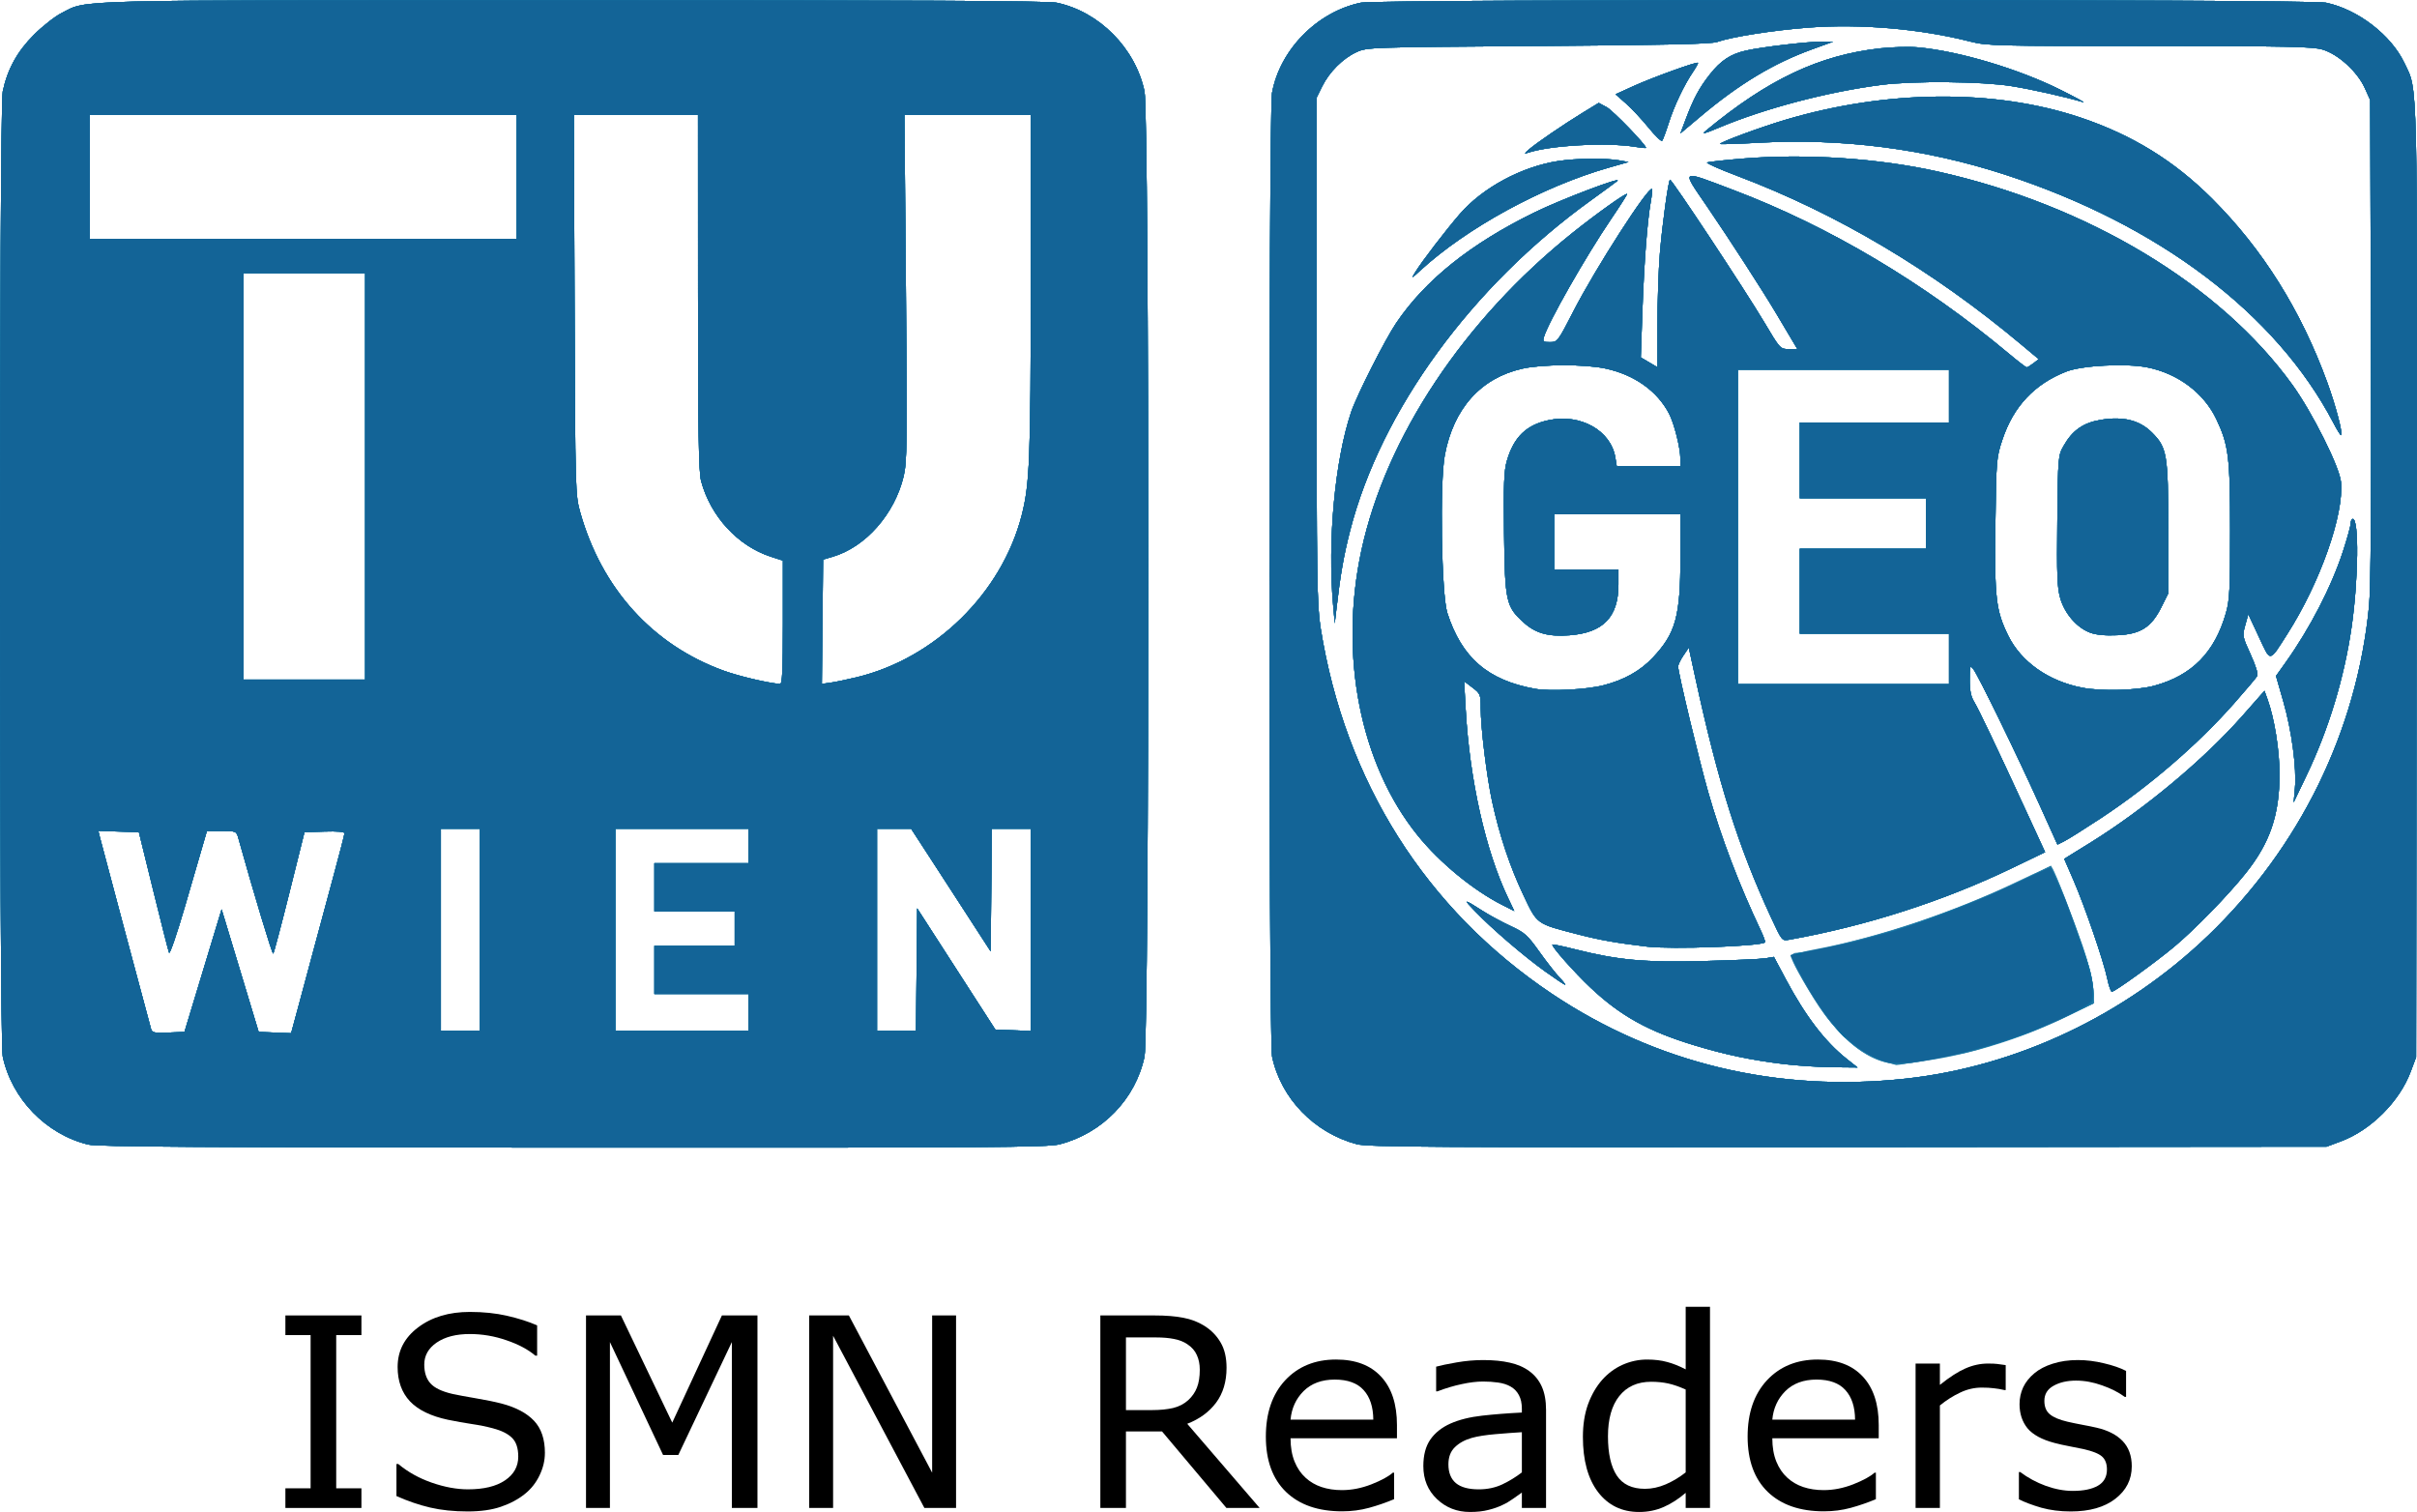 <?xml version="1.0" encoding="UTF-8" standalone="no"?>
<!-- Created with Inkscape (http://www.inkscape.org/) -->

<svg
   version="1.1"
   id="svg12501"
   width="1052.96"
   height="658.643"
   viewBox="0 0 1052.96 658.643"
   sodipodi:docname="ismn.svg"
   inkscape:version="1.2.2 (b0a84865, 2022-12-01)"
   xmlns:inkscape="http://www.inkscape.org/namespaces/inkscape"
   xmlns:sodipodi="http://sodipodi.sourceforge.net/DTD/sodipodi-0.dtd"
   xmlns="http://www.w3.org/2000/svg"
   xmlns:svg="http://www.w3.org/2000/svg">
  <defs
     id="defs12505" />
  <sodipodi:namedview
     id="namedview12503"
     pagecolor="#ffffff"
     bordercolor="#666666"
     borderopacity="1.0"
     inkscape:showpageshadow="2"
     inkscape:pageopacity="0.0"
     inkscape:pagecheckerboard="0"
     inkscape:deskcolor="#d1d1d1"
     showgrid="false"
     inkscape:zoom="0.472"
     inkscape:cx="533.89831"
     inkscape:cy="254.23729"
     inkscape:window-width="1340"
     inkscape:window-height="800"
     inkscape:window-x="0"
     inkscape:window-y="25"
     inkscape:window-maximized="0"
     inkscape:current-layer="g12507" />
  <g
     inkscape:groupmode="layer"
     inkscape:label="Image"
     id="g12507"
     transform="translate(0.074,0.068)">
    <g
       aria-label="ISMN Readers"
       id="text12646"
       style="font-size:40px"
       transform="matrix(2.884,0,0,2.884,-201.19,-1053.943)">
      <path
         d="m 124.33,593.22 h -11.484 v -2.969 h 3.809 v -23.145 h -3.809 v -2.969 h 11.484 v 2.969 h -3.809 v 23.145 h 3.809 z"
         id="path12648" />
      <path
         d="m 152.044,584.92 q 0,1.699 -0.801,3.359 -0.781,1.66 -2.207,2.812 -1.562,1.25 -3.652,1.953 -2.07,0.703 -5,0.703 -3.145,0 -5.664,-0.586 -2.5,-0.586 -5.098,-1.738 v -4.844 h 0.273 q 2.207,1.836 5.098,2.832 2.891,0.996 5.43,0.996 3.594,0 5.586,-1.348 2.012,-1.348 2.012,-3.594 0,-1.934 -0.957,-2.852 -0.938,-0.918 -2.871,-1.426 -1.465,-0.391 -3.184,-0.645 -1.699,-0.254 -3.613,-0.645 -3.867,-0.82 -5.742,-2.793 -1.855,-1.992 -1.855,-5.176 0,-3.652 3.086,-5.977 3.086,-2.344 7.832,-2.344 3.066,0 5.625,0.586 2.559,0.586 4.531,1.445 v 4.57 h -0.273 q -1.66,-1.406 -4.375,-2.324 -2.695,-0.938 -5.527,-0.938 -3.105,0 -5,1.289 -1.875,1.289 -1.875,3.32 0,1.816 0.938,2.852 0.938,1.035 3.301,1.582 1.25,0.273 3.555,0.664 2.305,0.391 3.906,0.801 3.242,0.859 4.883,2.598 1.641,1.738 1.641,4.863 z"
         id="path12650" />
      <path
         d="m 184.154,593.22 h -3.867 v -25.059 l -8.086,17.051 h -2.305 l -8.027,-17.051 v 25.059 h -3.613 v -29.082 h 5.273 l 7.754,16.191 7.5,-16.191 h 5.371 z"
         id="path12652" />
      <path
         d="m 214.154,593.22 h -4.785 l -13.789,-26.016 v 26.016 h -3.613 v -29.082 h 5.996 l 12.578,23.75 v -23.75 h 3.613 z"
         id="path12654" />
      <path
         d="m 260.013,593.22 h -5.02 l -9.727,-11.562 h -5.449 v 11.562 h -3.867 v -29.082 h 8.145 q 2.637,0 4.395,0.352 1.758,0.332 3.164,1.211 1.582,0.996 2.461,2.52 0.898,1.504 0.898,3.828 0,3.145 -1.582,5.273 -1.582,2.109 -4.355,3.184 z m -9.043,-20.898 q 0,-1.25 -0.449,-2.207 -0.43,-0.977 -1.445,-1.641 -0.84,-0.566 -1.992,-0.781 -1.152,-0.234 -2.715,-0.234 h -4.551 v 10.977 h 3.906 q 1.836,0 3.203,-0.312 1.367,-0.332 2.324,-1.211 0.879,-0.82 1.289,-1.875 0.43,-1.074 0.43,-2.715 z"
         id="path12656" />
      <path
         d="m 280.755,582.693 h -16.074 q 0,2.012 0.605,3.516 0.605,1.484 1.66,2.441 1.016,0.938 2.402,1.406 1.406,0.469 3.086,0.469 2.227,0 4.473,-0.879 2.266,-0.898 3.223,-1.758 h 0.195 v 4.004 q -1.855,0.781 -3.789,1.309 -1.934,0.527 -4.062,0.527 -5.43,0 -8.477,-2.93 -3.047,-2.949 -3.047,-8.359 0,-5.352 2.91,-8.496 2.93,-3.145 7.695,-3.145 4.414,0 6.797,2.578 2.402,2.578 2.402,7.324 z m -3.574,-2.812 q -0.019,-2.891 -1.465,-4.473 -1.426,-1.582 -4.355,-1.582 -2.949,0 -4.707,1.738 -1.738,1.738 -1.973,4.316 z"
         id="path12658" />
      <path
         d="m 303.275,593.22 h -3.652 v -2.324 q -0.488,0.332 -1.328,0.938 -0.82,0.586 -1.602,0.938 -0.918,0.449 -2.109,0.742 -1.191,0.312 -2.793,0.312 -2.949,0 -5,-1.953 -2.051,-1.953 -2.051,-4.98 0,-2.48 1.055,-4.004 1.074,-1.543 3.047,-2.422 1.992,-0.879 4.785,-1.191 2.793,-0.312 5.996,-0.469 v -0.566 q 0,-1.25 -0.449,-2.07 -0.43,-0.82 -1.25,-1.289 -0.781,-0.449 -1.875,-0.605 -1.094,-0.156 -2.285,-0.156 -1.445,0 -3.223,0.391 -1.777,0.371 -3.672,1.094 h -0.195 v -3.73 q 1.074,-0.293 3.105,-0.645 2.031,-0.352 4.004,-0.352 2.305,0 4.004,0.391 1.719,0.371 2.969,1.289 1.23,0.898 1.875,2.324 0.645,1.426 0.645,3.535 z m -3.652,-5.371 v -6.074 q -1.68,0.098 -3.965,0.293 -2.266,0.195 -3.594,0.566 -1.582,0.449 -2.559,1.406 -0.977,0.938 -0.977,2.598 0,1.875 1.133,2.832 1.133,0.938 3.457,0.938 1.934,0 3.535,-0.742 1.602,-0.762 2.969,-1.816 z"
         id="path12660" />
      <path
         d="m 328.041,593.22 h -3.672 v -2.285 q -1.582,1.367 -3.301,2.129 -1.719,0.762 -3.73,0.762 -3.906,0 -6.211,-3.008 -2.285,-3.008 -2.285,-8.34 0,-2.773 0.781,-4.941 0.801,-2.168 2.148,-3.691 1.328,-1.484 3.086,-2.266 1.777,-0.781 3.672,-0.781 1.719,0 3.047,0.371 1.328,0.352 2.793,1.113 v -9.453 h 3.672 z m -3.672,-5.371 v -12.52 q -1.484,-0.664 -2.656,-0.918 -1.172,-0.254 -2.559,-0.254 -3.086,0 -4.805,2.148 -1.719,2.148 -1.719,6.094 0,3.887 1.328,5.918 1.328,2.012 4.258,2.012 1.562,0 3.164,-0.684 1.602,-0.703 2.988,-1.797 z"
         id="path12662" />
      <path
         d="m 353.529,582.693 h -16.074 q 0,2.012 0.605,3.516 0.605,1.484 1.66,2.441 1.016,0.938 2.402,1.406 1.406,0.469 3.086,0.469 2.227,0 4.473,-0.879 2.266,-0.898 3.223,-1.758 h 0.195 v 4.004 q -1.855,0.781 -3.789,1.309 -1.934,0.527 -4.062,0.527 -5.43,0 -8.477,-2.93 -3.047,-2.949 -3.047,-8.359 0,-5.352 2.91,-8.496 2.93,-3.145 7.695,-3.145 4.414,0 6.797,2.578 2.402,2.578 2.402,7.324 z m -3.574,-2.812 q -0.019,-2.891 -1.465,-4.473 -1.426,-1.582 -4.355,-1.582 -2.949,0 -4.707,1.738 -1.738,1.738 -1.973,4.316 z"
         id="path12664" />
      <path
         d="m 372.709,575.408 h -0.195 q -0.82,-0.195 -1.602,-0.273 -0.762,-0.098 -1.816,-0.098 -1.699,0 -3.281,0.762 -1.582,0.742 -3.047,1.934 v 15.488 h -3.672 v -21.816 h 3.672 v 3.223 q 2.188,-1.758 3.848,-2.48 1.68,-0.742 3.418,-0.742 0.957,0 1.387,0.059 0.43,0.039 1.289,0.176 z"
         id="path12666" />
      <path
         d="m 391.752,586.931 q 0,2.988 -2.48,4.902 -2.461,1.914 -6.738,1.914 -2.422,0 -4.453,-0.566 -2.012,-0.586 -3.379,-1.27 v -4.121 h 0.195 q 1.738,1.309 3.867,2.09 2.129,0.762 4.082,0.762 2.422,0 3.789,-0.781 1.367,-0.781 1.367,-2.461 0,-1.289 -0.742,-1.953 -0.742,-0.664 -2.852,-1.133 -0.781,-0.176 -2.051,-0.41 -1.25,-0.234 -2.285,-0.508 -2.871,-0.762 -4.082,-2.227 -1.191,-1.484 -1.191,-3.633 0,-1.348 0.547,-2.539 0.566,-1.191 1.699,-2.129 1.094,-0.918 2.773,-1.445 1.699,-0.547 3.789,-0.547 1.953,0 3.945,0.488 2.012,0.469 3.34,1.152 v 3.926 h -0.195 q -1.406,-1.035 -3.418,-1.738 -2.012,-0.723 -3.945,-0.723 -2.012,0 -3.398,0.781 -1.387,0.762 -1.387,2.285 0,1.348 0.84,2.031 0.82,0.684 2.656,1.113 1.016,0.234 2.266,0.469 1.27,0.234 2.109,0.43 2.559,0.586 3.945,2.012 1.387,1.445 1.387,3.828 z"
         id="path12668" />
    </g>
    <g
       id="g12628">
      <path
         style="fill:#4c95b8"
         d="M 38.348,498.58 C 20.04,494.139 5.027,478.661 1.121,460.201 -0.473,452.667 -0.473,47.333 1.121,39.799 3.171,30.109 7.435,22.358 14.727,15.066 18.459,11.334 23.863,7.089 26.737,5.633 38.41,-0.282 25.995,0.031 249.701,0.015 c 145.999,-0.011 206.73,0.304 210.5,1.09 18.565,3.872 34.332,19.76 38.33,38.625 2.151,10.149 2.151,410.39 0,420.54 -3.918,18.491 -18.368,33.413 -36.991,38.199 -5.264,1.353 -30.035,1.522 -212,1.447 -161.153,-0.067 -207.162,-0.357 -211.192,-1.335 z m 50.03,-75.779 8.088,-26.699 1.276,4.199 C 98.444,402.61 102.076,414.625 105.813,427 l 6.795,22.5 7.071,0.291 7.071,0.291 3.061,-11.291 c 1.683,-6.21 4.864,-18.041 7.067,-26.291 2.204,-8.25 6.058,-22.544 8.564,-31.765 C 147.949,371.515 150,363.51 150,362.947 c 0,-0.643 -3.246,-0.917 -8.717,-0.735 l -8.717,0.289 -6.533,26.202 c -3.593,14.411 -6.777,26.431 -7.076,26.71 -0.427,0.399 -8.506,-26.362 -15.144,-50.162 -0.902,-3.235 -0.935,-3.25 -7.331,-3.25 H 90.056 l -1.672,5.75 c -0.92,3.163 -4.489,15.425 -7.933,27.25 -3.444,11.825 -6.532,20.825 -6.863,20 -0.331,-0.825 -3.425,-12.975 -6.875,-27 l -6.273,-25.5 -8.838,-0.291 -8.838,-0.291 0.683,2.791 c 0.659,2.692 21.271,79.941 22.302,83.582 0.436,1.541 1.488,1.751 7.525,1.5 L 80.289,449.5 Z M 209,405 v -44 h -8.5 -8.5 v 44 44 h 8.5 8.5 z m 117,36 v -8 H 305.5 285 V 422.5 412 H 302.5 320 V 404.5 397 H 302.5 285 V 386.5 376 h 20.5 20.5 v -7.5 -7.5 h -29 -29 v 44 44 h 29 29 z m 73.234,-18.66 0.266,-26.66 17.026,26.41 17.026,26.41 7.724,0.292 L 449,449.084 V 405.042 361 h -8.484 -8.484 L 431.766,387.705 431.5,414.409 421,398.189 c -5.775,-8.921 -13.569,-20.939 -17.32,-26.705 L 396.86,361 H 389.43 382 v 44 44 h 8.484 8.484 z M 341,271.08 v -26.92 l -5.25,-1.697 C 321.389,237.823 309.484,224.909 305.361,209.5 c -1.062,-3.968 -1.34,-20.94 -1.349,-82.25 L 304,50 h -27.038 -27.038 l 0.31,82.75 c 0.306,81.648 0.339,82.853 2.5,90.513 9.342,33.103 31.484,57.563 62.282,68.803 6.775,2.473 19.437,5.465 24.734,5.845 0.971,0.07 1.25,-5.913 1.25,-26.83 z m 32.132,23.914 c 34.186,-8.236 63.173,-36.664 71.881,-70.495 3.5,-13.598 3.934,-24.627 3.96,-100.75 L 449,50 h -27.534 -27.534 l 0.654,75.25 c 0.589,67.743 0.491,75.938 -0.986,82.147 -3.919,16.477 -16.58,30.856 -30.887,35.079 l -4.214,1.244 -0.266,27.08 -0.266,27.08 3.766,-0.523 c 2.071,-0.288 7.201,-1.351 11.398,-2.362 z M 159,207.5 V 119 H 132.5 106 V 207.5 296 H 132.5 159 Z M 225,77 V 50 H 132 39 v 27 27 h 93 93 z m 366,421.414 c -18.554,-4.945 -33.099,-20.01 -36.895,-38.214 -1.545,-7.409 -1.565,-411.313 -0.021,-419.767 3.45,-18.89 19.658,-35.354 38.715,-39.329 7.504,-1.565 412.898,-1.565 420.402,0 13.885,2.895 28.434,14.089 34.226,26.332 5.897,12.464 5.625,0.937 5.337,226.316 L 1052.5,460.5 l -2.381,6.366 c -4.843,12.949 -17.305,25.411 -30.254,30.254 L 1013.5,499.5 805,499.69 c -180.424,0.165 -209.241,-0.007 -214,-1.276 z m 239,-28.536 c 48.414,-5.261 95.689,-27.602 131.816,-62.292 40.099,-38.505 64.899,-89.246 70.178,-143.586 0.766,-7.886 1.021,-44.338 0.812,-116 L 1032.5,43.5 1030.118,38.23 C 1026.918,31.148 1018.56,23.541 1011.762,21.522 1007.386,20.222 996.36,20 936.292,20 869.501,20 865.557,19.9 858.223,18.024 836.624,12.497 810.328,10.227 787.839,11.947 772.49,13.121 754.27,15.983 748,18.205 c -2.611,0.925 -22.42,1.374 -78,1.768 -73.556,0.521 -74.559,0.555 -79.149,2.677 -5.931,2.742 -11.837,8.648 -14.928,14.928 L 573.5,42.5 v 110 c 0,99.991 0.16,111.005 1.754,121.041 10.63,66.917 45.821,122.579 100.746,159.349 45.301,30.327 98.256,43.046 154,36.989 z m -53,-6.37 c -14.168,-1.719 -25.281,-4.05 -38.839,-8.145 -19.994,-6.039 -32.211,-12.801 -45.189,-25.011 -7.227,-6.8 -17.383,-18.275 -16.742,-18.916 0.184,-0.184 4.595,0.742 9.802,2.056 18.785,4.743 30.269,5.798 55.968,5.143 12.925,-0.33 25.125,-0.875 27.111,-1.211 l 3.611,-0.611 5.246,9.843 c 8.488,15.927 17.023,27.095 26.372,34.506 L 809.18,465 798.34,464.892 C 792.378,464.832 782.775,464.21 777,463.509 Z m 43.929,-0.865 c -10.489,-2.854 -20.534,-11.761 -30.251,-26.823 -5.426,-8.411 -10.681,-18.027 -10.677,-19.538 10e-4,-0.431 5.39,-1.801 11.975,-3.044 26.129,-4.934 59.386,-16.1 85.954,-28.859 11.437,-5.493 15.633,-7.086 16.209,-6.153 1.398,2.261 9.07,22.017 13.116,33.773 2.35,6.828 4.17,14.213 4.48,18.177 l 0.522,6.677 -10.879,5.453 c -17.66,8.852 -39.413,15.985 -58.253,19.102 -14.263,2.36 -17.42,2.535 -22.197,1.235 z m 97.031,-36.334 c -1.582,-7.622 -9.821,-31.611 -14.77,-43.006 l -3.994,-9.196 10.999,-6.804 c 23.845,-14.751 49.718,-36.319 66.788,-55.677 l 9.456,-10.723 1.364,3.798 c 2.979,8.294 5.171,21.991 5.184,32.388 0.022,17.873 -4.139,30.054 -14.831,43.41 C 970.401,390.188 955.959,405.014 947,412.484 938.809,419.314 921.22,432 919.941,432 c -0.44,0 -1.331,-2.561 -1.981,-5.69 z m -244.834,-3.101 c -9.263,-6.621 -23.296,-18.669 -30.626,-26.293 -5.295,-5.507 -5.118,-5.511 3.429,-0.077 2.986,1.899 8.455,4.854 12.153,6.567 6.036,2.796 7.307,3.932 12.417,11.105 3.131,4.395 7.088,9.453 8.793,11.24 1.705,1.788 2.838,3.25 2.518,3.25 -0.32,0 -4.228,-2.606 -8.684,-5.791 z M 717.5,412.344 c -13.48,-1.603 -20.504,-2.845 -30.09,-5.32 -18.405,-4.752 -17.707,-4.248 -23.871,-17.247 C 657.761,377.593 653.187,363.904 649.995,349.244 647.599,338.238 645,316.973 645,308.375 c 0,-5.878 -0.153,-6.254 -3.619,-8.898 l -3.619,-2.76 0.7,12.392 c 1.736,30.704 8.645,61.448 18.424,81.979 l 2.743,5.759 -5.064,-2.561 C 641.741,387.799 627.187,375.849 617.5,363.851 592.491,332.876 583.147,285.484 593.026,239.731 603.684,190.373 637.701,139.198 685,101.368 c 10.357,-8.284 23.239,-17.463 23.766,-16.935 0.149,0.149 -3.056,5.175 -7.122,11.169 -11.005,16.223 -27.167,44.62 -29.109,51.148 -0.6,2.018 -0.327,2.248 2.648,2.234 3.249,-0.016 3.463,-0.299 10.317,-13.659 9.48,-18.476 32.658,-54.5 34.123,-53.035 0.205,0.205 -0.06,2.811 -0.587,5.791 -1.506,8.506 -2.878,26.683 -3.622,47.991 l -0.684,19.572 3.635,2.145 3.635,2.145 v -18.412 c 0,-10.126 0.474,-24.174 1.054,-31.216 1.017,-12.352 3.612,-31.304 4.394,-32.086 0.559,-0.559 32.906,48.347 41.029,62.031 6.927,11.67 7,11.75 10.723,11.75 h 3.749 l -3.121,-5.25 c -1.717,-2.888 -4.457,-7.5 -6.09,-10.25 -5.793,-9.759 -20.299,-32.202 -29.944,-46.328 C 732.274,73.301 731.522,73.803 755,82.69 c 41.678,15.775 83.283,40.508 120.372,71.557 3.78,3.164 7.155,5.743 7.5,5.731 0.345,-0.012 1.664,-0.82 2.932,-1.795 l 2.304,-1.773 -7.804,-6.529 C 841.743,117.622 800.118,92.929 756.625,76.511 c -7.631,-2.881 -13.481,-5.48 -13,-5.776 0.481,-0.296 7.85,-1.095 16.375,-1.777 26.976,-2.156 58.364,-0.034 84,5.679 65.37,14.568 123.119,49.292 154.606,92.964 8.692,12.055 20.526,35.716 21.159,42.305 1.367,14.227 -9.108,43.909 -23.385,66.267 -8.002,12.531 -7.142,12.451 -12.407,1.163 l -4.579,-9.816 -1.331,4.752 c -1.297,4.633 -1.238,4.954 2.335,12.771 2.244,4.91 3.362,8.558 2.883,9.409 -0.43,0.764 -4.937,6.099 -10.015,11.855 -15.899,18.023 -36.899,36.122 -58.18,50.142 -6.923,4.561 -13.991,9.007 -15.706,9.879 l -3.118,1.586 -7.762,-17.208 C 878.738,329.062 861.714,294.143 859.636,291.5 c -1.474,-1.875 -1.574,-1.594 -1.6,4.5 -0.021,4.756 0.503,7.372 1.953,9.749 1.995,3.272 9.44,18.928 23.348,49.098 l 7.536,16.347 -14.186,6.837 c -30.077,14.497 -63.719,25.322 -97.315,31.313 -3.114,0.555 -3.152,0.508 -7.812,-9.532 -14.31,-30.831 -23.091,-58.642 -33.161,-105.028 l -2.76,-12.716 -2.319,3.413 c -1.275,1.877 -2.319,4.058 -2.319,4.847 0,2.685 9.203,41.122 13.14,54.88 5.654,19.758 13.383,40.08 22.85,60.08 1.247,2.634 2.086,4.969 1.865,5.19 -1.722,1.722 -40.665,3.137 -51.355,1.866 z m -19,-113.864 c 8.963,-2.304 15.967,-6.222 21.408,-11.975 C 729.947,275.889 732,268.468 732,242.79 V 224 H 704.5 677 v 12 12 h 14 14 v 6.532 c 0,14.216 -6.614,21.074 -21.381,22.171 -9.148,0.68 -14.67,-0.853 -19.836,-5.507 -7.772,-7.001 -8.239,-9.113 -8.607,-38.937 -0.264,-21.435 -0.04,-27.216 1.224,-31.563 3.017,-10.379 8.52,-15.707 18.326,-17.743 13.806,-2.866 26.988,4.563 28.914,16.297 l 0.616,3.75 H 718.128 732 l -0.015,-3.25 c -0.021,-4.673 -2.657,-15.193 -4.894,-19.531 -5.115,-9.923 -15.186,-17.072 -27.822,-19.749 -9.061,-1.92 -27.595,-1.874 -36.229,0.09 -18.037,4.102 -29.861,17.299 -33.69,37.603 -2.252,11.938 -1.471,60.871 1.099,68.838 6.283,19.481 17.617,29.294 38.126,33.008 6.589,1.193 22.5,0.381 29.925,-1.528 z m 240,0.189 c 16.427,-4.491 26.297,-14.54 31.176,-31.739 1.58,-5.571 1.821,-10.363 1.807,-35.929 -0.018,-31.993 -0.656,-37.148 -5.996,-48.436 -5.412,-11.44 -16.843,-19.992 -30.208,-22.599 -9.317,-1.818 -28.376,-0.817 -35.19,1.848 -13.811,5.402 -22.995,15.164 -27.776,29.526 -2.66,7.99 -2.725,8.77 -3.093,37.172 -0.413,31.942 0.206,37.344 5.529,48.248 5.625,11.522 17.652,19.99 32.37,22.792 8.535,1.625 23.774,1.196 31.379,-0.884 z m -28,-23.111 c -5.724,-2.111 -11.058,-8.229 -13,-14.911 -1.354,-4.658 -1.565,-10.116 -1.307,-33.85 0.305,-28.073 0.327,-28.331 2.807,-32.707 3.782,-6.673 8.538,-9.989 16.132,-11.247 9.786,-1.622 16.91,0.147 22.3,5.537 6.569,6.569 7.068,9.545 7.068,42.121 v 28 l -3,6 c -4.374,8.748 -9.062,11.719 -19.213,12.179 -5.187,0.235 -9.123,-0.14 -11.787,-1.122 z M 849,287 V 276 H 816.5 784 V 257.5 239 H 811.5 839 V 228 217 H 811.5 784 V 200.5 184 H 816.5 849 V 172.5 161 h -46 -46 v 68.5 68.5 h 46 46 z m 150.702,56.417 c 0.794,-8.812 -1.381,-25.128 -5.05,-37.892 l -3.189,-11.095 4.246,-5.965 c 10.551,-14.824 19.863,-32.852 24.881,-48.171 1.875,-5.725 3.409,-11.282 3.409,-12.351 0,-1.068 0.418,-1.943 0.928,-1.943 2.741,0 2.447,26.391 -0.523,47 -3.212,22.292 -10.01,44.671 -19.744,65 l -5.507,11.5 z M 580.708,263.599 c -2.511,-28.012 0.767,-63.148 7.85,-84.153 2.442,-7.24 14.633,-31.357 19.539,-38.65 C 620.765,121.964 640.569,106.11 668.5,92.443 680.066,86.783 707.058,76.537 704.497,78.779 703.949,79.258 698.775,83.055 693,87.215 641.016,124.66 601.564,178.752 588.129,231 c -2.8,10.888 -4.248,19.146 -5.963,34 l -0.75,6.5 z M 1016.481,184.191 C 991.63,136.595 940.279,97.764 873.424,76.014 838.798,64.749 802.576,60.078 765.779,62.133 c -8.845,0.494 -16.25,0.73 -16.455,0.524 -0.593,-0.593 17.387,-7.255 28.453,-10.543 44.135,-13.111 91.151,-13.48 128.385,-1.007 22.595,7.569 40.889,18.827 57.414,35.33 22.063,22.034 38.742,48.637 50.199,80.062 3.736,10.249 6.869,22.19 6.038,23.02 -0.199,0.199 -1.698,-2.199 -3.333,-5.329 z M 616.483,118.5 c 2.934,-4.755 13.4,-18.409 19.465,-25.394 9.915,-11.42 26.948,-20.587 42.743,-23.005 7.991,-1.223 20.706,-1.359 26.752,-0.285 l 3.943,0.7 -8.443,2.406 c -29.068,8.283 -62.051,26.287 -82.377,44.964 -3.861,3.548 -3.9,3.559 -2.083,0.615 z M 666,65.049 c 3.461,-2.959 15.124,-10.926 23.457,-16.025 l 6.957,-4.256 3.452,1.859 C 702.611,48.105 717,62.987 717,64.348 c 0,0.184 -2.138,-0.017 -4.75,-0.447 -12.318,-2.028 -37.177,-0.642 -46.75,2.607 -1.654,0.561 -1.567,0.308 0.5,-1.459 z m 52.08,-9.543 c -2.91,-3.587 -7.33,-8.316 -9.821,-10.509 l -4.53,-3.987 7.736,-3.525 c 8.115,-3.698 27.599,-10.753 28.157,-10.196 0.179,0.179 -0.767,1.932 -2.102,3.896 -3.924,5.775 -8.22,14.807 -10.612,22.315 -1.227,3.85 -2.524,7.344 -2.883,7.764 -0.359,0.42 -3.034,-2.171 -5.944,-5.758 z M 743,56.959 c 27.085,-22.436 49.365,-32.982 75.99,-35.968 5.219,-0.585 12.644,-0.777 16.5,-0.426 17.871,1.626 43.952,9.418 62.32,18.619 6.43,3.221 10.79,5.591 9.69,5.268 C 899.264,42.027 884.798,38.797 876,37.416 863.103,35.391 833.601,35.121 819.665,36.899 796.336,39.877 768.656,47.167 748.605,55.615 742.35,58.25 741.071,58.557 743,56.959 Z m -8.614,-5.253 c 3.365,-8.94 5.872,-13.589 10.461,-19.394 4.765,-6.028 8.987,-8.811 15.685,-10.34 6.772,-1.545 26.842,-3.914 32.968,-3.891 l 5,0.019 -9.248,3.358 c -16.758,6.086 -31.711,15.095 -48.502,29.225 l -8.75,7.363 2.386,-6.34 z"
         id="path12642" />
      <path
         style="fill:#3889b0"
         d="M 38.348,498.58 C 20.04,494.139 5.027,478.661 1.121,460.201 -0.473,452.667 -0.473,47.333 1.121,39.799 3.171,30.109 7.435,22.358 14.727,15.066 18.459,11.334 23.863,7.089 26.737,5.633 38.41,-0.282 25.995,0.031 249.701,0.015 c 145.999,-0.011 206.73,0.304 210.5,1.09 18.565,3.872 34.332,19.76 38.33,38.625 2.151,10.149 2.151,410.39 0,420.54 -3.918,18.491 -18.368,33.413 -36.991,38.199 -5.264,1.353 -30.035,1.522 -212,1.447 -161.153,-0.067 -207.162,-0.357 -211.192,-1.335 z m 50.03,-75.779 8.088,-26.699 1.276,4.199 C 98.444,402.61 102.076,414.625 105.813,427 l 6.795,22.5 7.071,0.291 7.071,0.291 3.061,-11.291 c 1.683,-6.21 4.864,-18.041 7.067,-26.291 2.204,-8.25 6.058,-22.544 8.564,-31.765 C 147.949,371.515 150,363.51 150,362.947 c 0,-0.643 -3.246,-0.917 -8.717,-0.735 l -8.717,0.289 -6.533,26.202 c -3.593,14.411 -6.777,26.431 -7.076,26.71 -0.427,0.399 -8.506,-26.362 -15.144,-50.162 -0.902,-3.235 -0.935,-3.25 -7.331,-3.25 H 90.056 l -1.672,5.75 c -0.92,3.163 -4.489,15.425 -7.933,27.25 -3.444,11.825 -6.532,20.825 -6.863,20 -0.331,-0.825 -3.425,-12.975 -6.875,-27 l -6.273,-25.5 -8.838,-0.291 -8.838,-0.291 0.683,2.791 c 0.659,2.692 21.271,79.941 22.302,83.582 0.436,1.541 1.488,1.751 7.525,1.5 L 80.289,449.5 Z M 209,405 v -44 h -8.5 -8.5 v 44 44 h 8.5 8.5 z m 117,36 v -8 H 305.5 285 V 422.5 412 H 302.5 320 V 404.5 397 H 302.5 285 V 386.5 376 h 20.5 20.5 v -7.5 -7.5 h -29 -29 v 44 44 h 29 29 z m 73.234,-18.66 0.266,-26.66 17.026,26.41 17.026,26.41 7.724,0.292 L 449,449.084 V 405.042 361 h -8.484 -8.484 L 431.766,387.705 431.5,414.409 421,398.189 c -5.775,-8.921 -13.569,-20.939 -17.32,-26.705 L 396.86,361 H 389.43 382 v 44 44 h 8.484 8.484 z M 341,271.08 v -26.92 l -5.25,-1.697 C 321.389,237.823 309.484,224.909 305.361,209.5 c -1.062,-3.968 -1.34,-20.94 -1.349,-82.25 L 304,50 h -27.038 -27.038 l 0.31,82.75 c 0.306,81.648 0.339,82.853 2.5,90.513 9.342,33.103 31.484,57.563 62.282,68.803 6.775,2.473 19.437,5.465 24.734,5.845 0.971,0.07 1.25,-5.913 1.25,-26.83 z m 32.132,23.914 c 34.186,-8.236 63.173,-36.664 71.881,-70.495 3.5,-13.598 3.934,-24.627 3.96,-100.75 L 449,50 h -27.534 -27.534 l 0.654,75.25 c 0.589,67.743 0.491,75.938 -0.986,82.147 -3.919,16.477 -16.58,30.856 -30.887,35.079 l -4.214,1.244 -0.266,27.08 -0.266,27.08 3.766,-0.523 c 2.071,-0.288 7.201,-1.351 11.398,-2.362 z M 159,207.5 V 119 H 132.5 106 V 207.5 296 H 132.5 159 Z M 225,77 V 50 H 132 39 v 27 27 h 93 93 z m 366,421.414 c -18.554,-4.945 -33.099,-20.01 -36.895,-38.214 -1.545,-7.409 -1.565,-411.313 -0.021,-419.767 3.45,-18.89 19.658,-35.354 38.715,-39.329 7.504,-1.565 412.898,-1.565 420.402,0 13.885,2.895 28.434,14.089 34.226,26.332 5.897,12.464 5.625,0.937 5.337,226.316 L 1052.5,460.5 l -2.381,6.366 c -4.843,12.949 -17.305,25.411 -30.254,30.254 L 1013.5,499.5 805,499.69 c -180.424,0.165 -209.241,-0.007 -214,-1.276 z m 239,-28.536 c 48.414,-5.261 95.689,-27.602 131.816,-62.292 40.099,-38.505 64.899,-89.246 70.178,-143.586 0.766,-7.886 1.021,-44.338 0.812,-116 L 1032.5,43.5 1030.118,38.23 C 1026.918,31.148 1018.56,23.541 1011.762,21.522 1007.386,20.222 996.36,20 936.292,20 869.501,20 865.557,19.9 858.223,18.024 836.624,12.497 810.328,10.227 787.839,11.947 772.49,13.121 754.27,15.983 748,18.205 c -2.611,0.925 -22.42,1.374 -78,1.768 -73.556,0.521 -74.559,0.555 -79.149,2.677 -5.931,2.742 -11.837,8.648 -14.928,14.928 L 573.5,42.5 v 110 c 0,99.991 0.16,111.005 1.754,121.041 10.63,66.917 45.821,122.579 100.746,159.349 45.301,30.327 98.256,43.046 154,36.989 z m -53,-6.37 c -14.168,-1.719 -25.281,-4.05 -38.839,-8.145 -19.994,-6.039 -32.211,-12.801 -45.189,-25.011 -7.227,-6.8 -17.383,-18.275 -16.742,-18.916 0.184,-0.184 4.595,0.742 9.802,2.056 18.785,4.743 30.269,5.798 55.968,5.143 12.925,-0.33 25.125,-0.875 27.111,-1.211 l 3.611,-0.611 5.246,9.843 c 8.488,15.927 17.023,27.095 26.372,34.506 L 809.18,465 798.34,464.892 C 792.378,464.832 782.775,464.21 777,463.509 Z m 43.88,-0.889 c -8.626,-2.324 -17.751,-9.594 -26.21,-20.88 -5.482,-7.313 -15.058,-24.767 -14.059,-25.624 0.489,-0.42 5.165,-1.549 10.39,-2.508 27.518,-5.055 61.494,-16.64 91.37,-31.156 l 11.052,-5.37 2.403,5.209 c 3.37,7.304 11.922,30.843 14.238,39.189 1.065,3.839 1.937,8.927 1.937,11.307 v 4.327 l -12.25,5.882 c -15.606,7.493 -35.792,14.263 -51.75,17.354 -17.192,3.331 -21.765,3.714 -27.12,2.271 z m 97.081,-36.31 c -1.582,-7.622 -9.821,-31.611 -14.77,-43.006 l -3.994,-9.196 10.999,-6.804 c 23.845,-14.751 49.718,-36.319 66.788,-55.677 l 9.456,-10.723 1.364,3.798 c 2.979,8.294 5.171,21.991 5.184,32.388 0.022,17.873 -4.139,30.054 -14.831,43.41 C 970.401,390.188 955.959,405.014 947,412.484 938.809,419.314 921.22,432 919.941,432 c -0.44,0 -1.331,-2.561 -1.981,-5.69 z m -244.834,-3.101 c -9.263,-6.621 -23.296,-18.669 -30.626,-26.293 -5.295,-5.507 -5.118,-5.511 3.429,-0.077 2.986,1.899 8.455,4.854 12.153,6.567 6.036,2.796 7.307,3.932 12.417,11.105 3.131,4.395 7.088,9.453 8.793,11.24 1.705,1.788 2.838,3.25 2.518,3.25 -0.32,0 -4.228,-2.606 -8.684,-5.791 z M 717.5,412.344 c -13.48,-1.603 -20.504,-2.845 -30.09,-5.32 -18.405,-4.752 -17.707,-4.248 -23.871,-17.247 C 657.761,377.593 653.187,363.904 649.995,349.244 647.599,338.238 645,316.973 645,308.375 c 0,-5.878 -0.153,-6.254 -3.619,-8.898 l -3.619,-2.76 0.7,12.392 c 1.736,30.704 8.645,61.448 18.424,81.979 l 2.743,5.759 -5.064,-2.561 C 641.741,387.799 627.187,375.849 617.5,363.851 592.491,332.876 583.147,285.484 593.026,239.731 603.684,190.373 637.701,139.198 685,101.368 c 10.357,-8.284 23.239,-17.463 23.766,-16.935 0.149,0.149 -3.056,5.175 -7.122,11.169 -11.005,16.223 -27.167,44.62 -29.109,51.148 -0.6,2.018 -0.327,2.248 2.648,2.234 3.249,-0.016 3.463,-0.299 10.317,-13.659 9.48,-18.476 32.658,-54.5 34.123,-53.035 0.205,0.205 -0.06,2.811 -0.587,5.791 -1.506,8.506 -2.878,26.683 -3.622,47.991 l -0.684,19.572 3.635,2.145 3.635,2.145 v -18.412 c 0,-10.126 0.474,-24.174 1.054,-31.216 1.017,-12.352 3.612,-31.304 4.394,-32.086 0.559,-0.559 32.906,48.347 41.029,62.031 6.927,11.67 7,11.75 10.723,11.75 h 3.749 l -3.121,-5.25 c -1.717,-2.888 -4.457,-7.5 -6.09,-10.25 -5.793,-9.759 -20.299,-32.202 -29.944,-46.328 C 732.274,73.301 731.522,73.803 755,82.69 c 41.678,15.775 83.283,40.508 120.372,71.557 3.78,3.164 7.155,5.743 7.5,5.731 0.345,-0.012 1.664,-0.82 2.932,-1.795 l 2.304,-1.773 -7.804,-6.529 C 841.743,117.622 800.118,92.929 756.625,76.511 c -7.631,-2.881 -13.481,-5.48 -13,-5.776 0.481,-0.296 7.85,-1.095 16.375,-1.777 26.976,-2.156 58.364,-0.034 84,5.679 65.37,14.568 123.119,49.292 154.606,92.964 8.692,12.055 20.526,35.716 21.159,42.305 1.367,14.227 -9.108,43.909 -23.385,66.267 -8.002,12.531 -7.142,12.451 -12.407,1.163 l -4.579,-9.816 -1.331,4.752 c -1.297,4.633 -1.238,4.954 2.335,12.771 2.244,4.91 3.362,8.558 2.883,9.409 -0.43,0.764 -4.937,6.099 -10.015,11.855 -15.899,18.023 -36.899,36.122 -58.18,50.142 -6.923,4.561 -13.991,9.007 -15.706,9.879 l -3.118,1.586 -7.762,-17.208 C 878.738,329.062 861.714,294.143 859.636,291.5 c -1.474,-1.875 -1.574,-1.594 -1.6,4.5 -0.021,4.756 0.503,7.372 1.953,9.749 1.995,3.272 9.44,18.928 23.348,49.098 l 7.536,16.347 -14.186,6.837 c -30.077,14.497 -63.719,25.322 -97.315,31.313 -3.114,0.555 -3.152,0.508 -7.812,-9.532 -14.31,-30.831 -23.091,-58.642 -33.161,-105.028 l -2.76,-12.716 -2.319,3.413 c -1.275,1.877 -2.319,4.058 -2.319,4.847 0,2.685 9.203,41.122 13.14,54.88 5.654,19.758 13.383,40.08 22.85,60.08 1.247,2.634 2.086,4.969 1.865,5.19 -1.722,1.722 -40.665,3.137 -51.355,1.866 z m -19,-113.864 c 8.963,-2.304 15.967,-6.222 21.408,-11.975 C 729.947,275.889 732,268.468 732,242.79 V 224 H 704.5 677 v 12 12 h 14 14 v 6.532 c 0,14.216 -6.614,21.074 -21.381,22.171 -9.148,0.68 -14.67,-0.853 -19.836,-5.507 -7.772,-7.001 -8.239,-9.113 -8.607,-38.937 -0.264,-21.435 -0.04,-27.216 1.224,-31.563 3.017,-10.379 8.52,-15.707 18.326,-17.743 13.806,-2.866 26.988,4.563 28.914,16.297 l 0.616,3.75 H 718.128 732 l -0.015,-3.25 c -0.021,-4.673 -2.657,-15.193 -4.894,-19.531 -5.115,-9.923 -15.186,-17.072 -27.822,-19.749 -9.061,-1.92 -27.595,-1.874 -36.229,0.09 -18.037,4.102 -29.861,17.299 -33.69,37.603 -2.252,11.938 -1.471,60.871 1.099,68.838 6.283,19.481 17.617,29.294 38.126,33.008 6.589,1.193 22.5,0.381 29.925,-1.528 z m 240,0.189 c 16.427,-4.491 26.297,-14.54 31.176,-31.739 1.58,-5.571 1.821,-10.363 1.807,-35.929 -0.018,-31.993 -0.656,-37.148 -5.996,-48.436 -5.412,-11.44 -16.843,-19.992 -30.208,-22.599 -9.317,-1.818 -28.376,-0.817 -35.19,1.848 -13.811,5.402 -22.995,15.164 -27.776,29.526 -2.66,7.99 -2.725,8.77 -3.093,37.172 -0.413,31.942 0.206,37.344 5.529,48.248 5.625,11.522 17.652,19.99 32.37,22.792 8.535,1.625 23.774,1.196 31.379,-0.884 z m -28,-23.111 c -5.724,-2.111 -11.058,-8.229 -13,-14.911 -1.354,-4.658 -1.565,-10.116 -1.307,-33.85 0.305,-28.073 0.327,-28.331 2.807,-32.707 3.782,-6.673 8.538,-9.989 16.132,-11.247 9.786,-1.622 16.91,0.147 22.3,5.537 6.569,6.569 7.068,9.545 7.068,42.121 v 28 l -3,6 c -4.374,8.748 -9.062,11.719 -19.213,12.179 -5.187,0.235 -9.123,-0.14 -11.787,-1.122 z M 849,287 V 276 H 816.5 784 V 257.5 239 H 811.5 839 V 228 217 H 811.5 784 V 200.5 184 H 816.5 849 V 172.5 161 h -46 -46 v 68.5 68.5 h 46 46 z m 150.702,56.417 c 0.794,-8.812 -1.381,-25.128 -5.05,-37.892 l -3.189,-11.095 4.246,-5.965 c 10.551,-14.824 19.863,-32.852 24.881,-48.171 1.875,-5.725 3.409,-11.282 3.409,-12.351 0,-1.068 0.418,-1.943 0.928,-1.943 2.741,0 2.447,26.391 -0.523,47 -3.212,22.292 -10.01,44.671 -19.744,65 l -5.507,11.5 z M 580.708,263.599 c -2.511,-28.012 0.767,-63.148 7.85,-84.153 2.442,-7.24 14.633,-31.357 19.539,-38.65 C 620.765,121.964 640.569,106.11 668.5,92.443 680.066,86.783 707.058,76.537 704.497,78.779 703.949,79.258 698.775,83.055 693,87.215 641.016,124.66 601.564,178.752 588.129,231 c -2.8,10.888 -4.248,19.146 -5.963,34 l -0.75,6.5 z M 1016.481,184.191 C 991.63,136.595 940.279,97.764 873.424,76.014 838.798,64.749 802.576,60.078 765.779,62.133 c -8.845,0.494 -16.25,0.73 -16.455,0.524 -0.593,-0.593 17.387,-7.255 28.453,-10.543 44.135,-13.111 91.151,-13.48 128.385,-1.007 22.595,7.569 40.889,18.827 57.414,35.33 22.063,22.034 38.742,48.637 50.199,80.062 3.736,10.249 6.869,22.19 6.038,23.02 -0.199,0.199 -1.698,-2.199 -3.333,-5.329 z M 616.483,118.5 c 2.934,-4.755 13.4,-18.409 19.465,-25.394 9.915,-11.42 26.948,-20.587 42.743,-23.005 7.991,-1.223 20.706,-1.359 26.752,-0.285 l 3.943,0.7 -8.443,2.406 c -29.068,8.283 -62.051,26.287 -82.377,44.964 -3.861,3.548 -3.9,3.559 -2.083,0.615 z M 666,65.049 c 3.461,-2.959 15.124,-10.926 23.457,-16.025 l 6.957,-4.256 3.452,1.859 C 702.611,48.105 717,62.987 717,64.348 c 0,0.184 -2.138,-0.017 -4.75,-0.447 -12.318,-2.028 -37.177,-0.642 -46.75,2.607 -1.654,0.561 -1.567,0.308 0.5,-1.459 z m 52.08,-9.543 c -2.91,-3.587 -7.33,-8.316 -9.821,-10.509 l -4.53,-3.987 7.736,-3.525 c 8.115,-3.698 27.599,-10.753 28.157,-10.196 0.179,0.179 -0.767,1.932 -2.102,3.896 -3.924,5.775 -8.22,14.807 -10.612,22.315 -1.227,3.85 -2.524,7.344 -2.883,7.764 -0.359,0.42 -3.034,-2.171 -5.944,-5.758 z M 743,56.959 c 27.085,-22.436 49.365,-32.982 75.99,-35.968 5.219,-0.585 12.644,-0.777 16.5,-0.426 17.871,1.626 43.952,9.418 62.32,18.619 6.43,3.221 10.79,5.591 9.69,5.268 C 899.264,42.027 884.798,38.797 876,37.416 863.103,35.391 833.601,35.121 819.665,36.899 796.336,39.877 768.656,47.167 748.605,55.615 742.35,58.25 741.071,58.557 743,56.959 Z m -8.614,-5.253 c 3.365,-8.94 5.872,-13.589 10.461,-19.394 4.765,-6.028 8.987,-8.811 15.685,-10.34 6.772,-1.545 26.842,-3.914 32.968,-3.891 l 5,0.019 -9.248,3.358 c -16.758,6.086 -31.711,15.095 -48.502,29.225 l -8.75,7.363 2.386,-6.34 z"
         id="path12640" />
      <path
         style="fill:#2f81ac"
         d="M 38.348,498.58 C 20.04,494.139 5.027,478.661 1.121,460.201 -0.473,452.667 -0.473,47.333 1.121,39.799 3.171,30.109 7.435,22.358 14.727,15.066 18.459,11.334 23.863,7.089 26.737,5.633 38.41,-0.282 25.995,0.031 249.701,0.015 c 145.999,-0.011 206.73,0.304 210.5,1.09 18.565,3.872 34.332,19.76 38.33,38.625 2.151,10.149 2.151,410.39 0,420.54 -3.918,18.491 -18.368,33.413 -36.991,38.199 -5.264,1.353 -30.035,1.522 -212,1.447 -161.153,-0.067 -207.162,-0.357 -211.192,-1.335 z m 50.03,-75.779 8.088,-26.699 1.276,4.199 C 98.444,402.61 102.076,414.625 105.813,427 l 6.795,22.5 7.071,0.291 7.071,0.291 3.061,-11.291 c 1.683,-6.21 4.864,-18.041 7.067,-26.291 2.204,-8.25 6.058,-22.544 8.564,-31.765 C 147.949,371.515 150,363.51 150,362.947 c 0,-0.643 -3.246,-0.917 -8.717,-0.735 l -8.717,0.289 -6.533,26.202 c -3.593,14.411 -6.777,26.431 -7.076,26.71 -0.427,0.399 -8.506,-26.362 -15.144,-50.162 -0.902,-3.235 -0.935,-3.25 -7.331,-3.25 H 90.056 l -1.672,5.75 c -0.92,3.163 -4.489,15.425 -7.933,27.25 -3.444,11.825 -6.532,20.825 -6.863,20 -0.331,-0.825 -3.425,-12.975 -6.875,-27 l -6.273,-25.5 -8.838,-0.291 -8.838,-0.291 0.683,2.791 c 0.659,2.692 21.271,79.941 22.302,83.582 0.436,1.541 1.488,1.751 7.525,1.5 L 80.289,449.5 Z M 209,405 v -44 h -8.5 -8.5 v 44 44 h 8.5 8.5 z m 117,36 v -8 H 305.5 285 V 422.5 412 H 302.5 320 V 404.5 397 H 302.5 285 V 386.5 376 h 20.5 20.5 v -7.5 -7.5 h -29 -29 v 44 44 h 29 29 z m 73.234,-18.66 0.266,-26.66 17.026,26.41 17.026,26.41 7.724,0.292 L 449,449.084 V 405.042 361 h -8.484 -8.484 L 431.766,387.705 431.5,414.409 421,398.189 c -5.775,-8.921 -13.569,-20.939 -17.32,-26.705 L 396.86,361 H 389.43 382 v 44 44 h 8.484 8.484 z M 341,271.08 v -26.92 l -5.25,-1.697 C 321.389,237.823 309.484,224.909 305.361,209.5 c -1.062,-3.968 -1.34,-20.94 -1.349,-82.25 L 304,50 h -27.038 -27.038 l 0.31,82.75 c 0.306,81.648 0.339,82.853 2.5,90.513 9.342,33.103 31.484,57.563 62.282,68.803 6.775,2.473 19.437,5.465 24.734,5.845 0.971,0.07 1.25,-5.913 1.25,-26.83 z m 32.132,23.914 c 34.186,-8.236 63.173,-36.664 71.881,-70.495 3.5,-13.598 3.934,-24.627 3.96,-100.75 L 449,50 h -27.534 -27.534 l 0.654,75.25 c 0.589,67.743 0.491,75.938 -0.986,82.147 -3.919,16.477 -16.58,30.856 -30.887,35.079 l -4.214,1.244 -0.266,27.08 -0.266,27.08 3.766,-0.523 c 2.071,-0.288 7.201,-1.351 11.398,-2.362 z M 159,207.5 V 119 H 132.5 106 V 207.5 296 H 132.5 159 Z M 225,77 V 50 H 132 39 v 27 27 h 93 93 z m 366,421.414 c -18.554,-4.945 -33.099,-20.01 -36.895,-38.214 -1.545,-7.409 -1.565,-411.313 -0.021,-419.767 3.45,-18.89 19.658,-35.354 38.715,-39.329 7.504,-1.565 412.898,-1.565 420.402,0 13.885,2.895 28.434,14.089 34.226,26.332 5.897,12.464 5.625,0.937 5.337,226.316 L 1052.5,460.5 l -2.381,6.366 c -4.843,12.949 -17.305,25.411 -30.254,30.254 L 1013.5,499.5 805,499.69 c -180.424,0.165 -209.241,-0.007 -214,-1.276 z m 239,-28.536 c 48.414,-5.261 95.689,-27.602 131.816,-62.292 40.099,-38.505 64.899,-89.246 70.178,-143.586 0.766,-7.886 1.021,-44.338 0.812,-116 L 1032.5,43.5 1030.118,38.23 C 1026.918,31.148 1018.56,23.541 1011.762,21.522 1007.386,20.222 996.36,20 936.292,20 869.501,20 865.557,19.9 858.223,18.024 836.624,12.497 810.328,10.227 787.839,11.947 772.49,13.121 754.27,15.983 748,18.205 c -2.611,0.925 -22.42,1.374 -78,1.768 -73.556,0.521 -74.559,0.555 -79.149,2.677 -5.931,2.742 -11.837,8.648 -14.928,14.928 L 573.5,42.5 v 110 c 0,99.991 0.16,111.005 1.754,121.041 10.63,66.917 45.821,122.579 100.746,159.349 45.301,30.327 98.256,43.046 154,36.989 z m -53,-6.37 c -14.168,-1.719 -25.281,-4.05 -38.839,-8.145 -19.994,-6.039 -32.211,-12.801 -45.189,-25.011 -7.227,-6.8 -17.383,-18.275 -16.742,-18.916 0.184,-0.184 4.595,0.742 9.802,2.056 18.785,4.743 30.269,5.798 55.968,5.143 12.925,-0.33 25.125,-0.875 27.111,-1.211 l 3.611,-0.611 5.246,9.843 c 8.488,15.927 17.023,27.095 26.372,34.506 L 809.18,465 798.34,464.892 C 792.378,464.832 782.775,464.21 777,463.509 Z m 42.909,-1.394 c -12.859,-4.141 -23.61,-15.492 -36.315,-38.342 C 779.752,416.863 779.647,415 783.101,415 c 3.417,0 16.813,-2.974 32.399,-7.192 22.851,-6.185 48.013,-15.786 69.93,-26.682 l 7.93,-3.943 2.424,5.159 c 3.22,6.853 12.865,33.511 14.733,40.72 0.816,3.15 1.484,7.576 1.484,9.837 v 4.11 l -10.168,5.027 c -15.414,7.621 -35.944,14.599 -52.637,17.893 -20.918,4.127 -22.822,4.269 -29.286,2.188 z m 98.052,-35.806 c -1.582,-7.622 -9.821,-31.611 -14.77,-43.006 l -3.994,-9.196 10.999,-6.804 c 23.845,-14.751 49.718,-36.319 66.788,-55.677 l 9.456,-10.723 1.364,3.798 c 2.979,8.294 5.171,21.991 5.184,32.388 0.022,17.873 -4.139,30.054 -14.831,43.41 C 970.401,390.188 955.959,405.014 947,412.484 938.809,419.314 921.22,432 919.941,432 c -0.44,0 -1.331,-2.561 -1.981,-5.69 z m -244.834,-3.101 c -9.263,-6.621 -23.296,-18.669 -30.626,-26.293 -5.295,-5.507 -5.118,-5.511 3.429,-0.077 2.986,1.899 8.455,4.854 12.153,6.567 6.036,2.796 7.307,3.932 12.417,11.105 3.131,4.395 7.088,9.453 8.793,11.24 1.705,1.788 2.838,3.25 2.518,3.25 -0.32,0 -4.228,-2.606 -8.684,-5.791 z M 717.5,412.344 c -13.48,-1.603 -20.504,-2.845 -30.09,-5.32 -18.405,-4.752 -17.707,-4.248 -23.871,-17.247 C 657.761,377.593 653.187,363.904 649.995,349.244 647.599,338.238 645,316.973 645,308.375 c 0,-5.878 -0.153,-6.254 -3.619,-8.898 l -3.619,-2.76 0.7,12.392 c 1.736,30.704 8.645,61.448 18.424,81.979 l 2.743,5.759 -5.064,-2.561 C 641.741,387.799 627.187,375.849 617.5,363.851 592.491,332.876 583.147,285.484 593.026,239.731 603.684,190.373 637.701,139.198 685,101.368 c 10.357,-8.284 23.239,-17.463 23.766,-16.935 0.149,0.149 -3.056,5.175 -7.122,11.169 -11.005,16.223 -27.167,44.62 -29.109,51.148 -0.6,2.018 -0.327,2.248 2.648,2.234 3.249,-0.016 3.463,-0.299 10.317,-13.659 9.48,-18.476 32.658,-54.5 34.123,-53.035 0.205,0.205 -0.06,2.811 -0.587,5.791 -1.506,8.506 -2.878,26.683 -3.622,47.991 l -0.684,19.572 3.635,2.145 3.635,2.145 v -18.412 c 0,-10.126 0.474,-24.174 1.054,-31.216 1.017,-12.352 3.612,-31.304 4.394,-32.086 0.559,-0.559 32.906,48.347 41.029,62.031 6.927,11.67 7,11.75 10.723,11.75 h 3.749 l -3.121,-5.25 c -1.717,-2.888 -4.457,-7.5 -6.09,-10.25 -5.793,-9.759 -20.299,-32.202 -29.944,-46.328 C 732.274,73.301 731.522,73.803 755,82.69 c 41.678,15.775 83.283,40.508 120.372,71.557 3.78,3.164 7.155,5.743 7.5,5.731 0.345,-0.012 1.664,-0.82 2.932,-1.795 l 2.304,-1.773 -7.804,-6.529 C 841.743,117.622 800.118,92.929 756.625,76.511 c -7.631,-2.881 -13.481,-5.48 -13,-5.776 0.481,-0.296 7.85,-1.095 16.375,-1.777 26.976,-2.156 58.364,-0.034 84,5.679 65.37,14.568 123.119,49.292 154.606,92.964 8.692,12.055 20.526,35.716 21.159,42.305 1.367,14.227 -9.108,43.909 -23.385,66.267 -8.002,12.531 -7.142,12.451 -12.407,1.163 l -4.579,-9.816 -1.331,4.752 c -1.297,4.633 -1.238,4.954 2.335,12.771 2.244,4.91 3.362,8.558 2.883,9.409 -0.43,0.764 -4.937,6.099 -10.015,11.855 -15.899,18.023 -36.899,36.122 -58.18,50.142 -6.923,4.561 -13.991,9.007 -15.706,9.879 l -3.118,1.586 -7.762,-17.208 C 878.738,329.062 861.714,294.143 859.636,291.5 c -1.474,-1.875 -1.574,-1.594 -1.6,4.5 -0.021,4.756 0.503,7.372 1.953,9.749 1.995,3.272 9.44,18.928 23.348,49.098 l 7.536,16.347 -14.186,6.837 c -30.077,14.497 -63.719,25.322 -97.315,31.313 -3.114,0.555 -3.152,0.508 -7.812,-9.532 -14.31,-30.831 -23.091,-58.642 -33.161,-105.028 l -2.76,-12.716 -2.319,3.413 c -1.275,1.877 -2.319,4.058 -2.319,4.847 0,2.685 9.203,41.122 13.14,54.88 5.654,19.758 13.383,40.08 22.85,60.08 1.247,2.634 2.086,4.969 1.865,5.19 -1.722,1.722 -40.665,3.137 -51.355,1.866 z m -19,-113.864 c 8.963,-2.304 15.967,-6.222 21.408,-11.975 C 729.947,275.889 732,268.468 732,242.79 V 224 H 704.5 677 v 12 12 h 14 14 v 6.532 c 0,14.216 -6.614,21.074 -21.381,22.171 -9.148,0.68 -14.67,-0.853 -19.836,-5.507 -7.772,-7.001 -8.239,-9.113 -8.607,-38.937 -0.264,-21.435 -0.04,-27.216 1.224,-31.563 3.017,-10.379 8.52,-15.707 18.326,-17.743 13.806,-2.866 26.988,4.563 28.914,16.297 l 0.616,3.75 H 718.128 732 l -0.015,-3.25 c -0.021,-4.673 -2.657,-15.193 -4.894,-19.531 -5.115,-9.923 -15.186,-17.072 -27.822,-19.749 -9.061,-1.92 -27.595,-1.874 -36.229,0.09 -18.037,4.102 -29.861,17.299 -33.69,37.603 -2.252,11.938 -1.471,60.871 1.099,68.838 6.283,19.481 17.617,29.294 38.126,33.008 6.589,1.193 22.5,0.381 29.925,-1.528 z m 240,0.189 c 16.427,-4.491 26.297,-14.54 31.176,-31.739 1.58,-5.571 1.821,-10.363 1.807,-35.929 -0.018,-31.993 -0.656,-37.148 -5.996,-48.436 -5.412,-11.44 -16.843,-19.992 -30.208,-22.599 -9.317,-1.818 -28.376,-0.817 -35.19,1.848 -13.811,5.402 -22.995,15.164 -27.776,29.526 -2.66,7.99 -2.725,8.77 -3.093,37.172 -0.413,31.942 0.206,37.344 5.529,48.248 5.625,11.522 17.652,19.99 32.37,22.792 8.535,1.625 23.774,1.196 31.379,-0.884 z m -28,-23.111 c -5.724,-2.111 -11.058,-8.229 -13,-14.911 -1.354,-4.658 -1.565,-10.116 -1.307,-33.85 0.305,-28.073 0.327,-28.331 2.807,-32.707 3.782,-6.673 8.538,-9.989 16.132,-11.247 9.786,-1.622 16.91,0.147 22.3,5.537 6.569,6.569 7.068,9.545 7.068,42.121 v 28 l -3,6 c -4.374,8.748 -9.062,11.719 -19.213,12.179 -5.187,0.235 -9.123,-0.14 -11.787,-1.122 z M 849,287 V 276 H 816.5 784 V 257.5 239 H 811.5 839 V 228 217 H 811.5 784 V 200.5 184 H 816.5 849 V 172.5 161 h -46 -46 v 68.5 68.5 h 46 46 z m 150.702,56.417 c 0.794,-8.812 -1.381,-25.128 -5.05,-37.892 l -3.189,-11.095 4.246,-5.965 c 10.551,-14.824 19.863,-32.852 24.881,-48.171 1.875,-5.725 3.409,-11.282 3.409,-12.351 0,-1.068 0.418,-1.943 0.928,-1.943 2.741,0 2.447,26.391 -0.523,47 -3.212,22.292 -10.01,44.671 -19.744,65 l -5.507,11.5 z M 580.708,263.599 c -2.511,-28.012 0.767,-63.148 7.85,-84.153 2.442,-7.24 14.633,-31.357 19.539,-38.65 C 620.765,121.964 640.569,106.11 668.5,92.443 680.066,86.783 707.058,76.537 704.497,78.779 703.949,79.258 698.775,83.055 693,87.215 641.016,124.66 601.564,178.752 588.129,231 c -2.8,10.888 -4.248,19.146 -5.963,34 l -0.75,6.5 z M 1016.481,184.191 C 991.63,136.595 940.279,97.764 873.424,76.014 838.798,64.749 802.576,60.078 765.779,62.133 c -8.845,0.494 -16.25,0.73 -16.455,0.524 -0.593,-0.593 17.387,-7.255 28.453,-10.543 44.135,-13.111 91.151,-13.48 128.385,-1.007 22.595,7.569 40.889,18.827 57.414,35.33 22.063,22.034 38.742,48.637 50.199,80.062 3.736,10.249 6.869,22.19 6.038,23.02 -0.199,0.199 -1.698,-2.199 -3.333,-5.329 z M 616.483,118.5 c 2.934,-4.755 13.4,-18.409 19.465,-25.394 9.915,-11.42 26.948,-20.587 42.743,-23.005 7.991,-1.223 20.706,-1.359 26.752,-0.285 l 3.943,0.7 -8.443,2.406 c -29.068,8.283 -62.051,26.287 -82.377,44.964 -3.861,3.548 -3.9,3.559 -2.083,0.615 z M 666,65.049 c 3.461,-2.959 15.124,-10.926 23.457,-16.025 l 6.957,-4.256 3.452,1.859 C 702.611,48.105 717,62.987 717,64.348 c 0,0.184 -2.138,-0.017 -4.75,-0.447 -12.318,-2.028 -37.177,-0.642 -46.75,2.607 -1.654,0.561 -1.567,0.308 0.5,-1.459 z m 52.08,-9.543 c -2.91,-3.587 -7.33,-8.316 -9.821,-10.509 l -4.53,-3.987 7.736,-3.525 c 8.115,-3.698 27.599,-10.753 28.157,-10.196 0.179,0.179 -0.767,1.932 -2.102,3.896 -3.924,5.775 -8.22,14.807 -10.612,22.315 -1.227,3.85 -2.524,7.344 -2.883,7.764 -0.359,0.42 -3.034,-2.171 -5.944,-5.758 z M 743,56.959 c 27.085,-22.436 49.365,-32.982 75.99,-35.968 5.219,-0.585 12.644,-0.777 16.5,-0.426 17.871,1.626 43.952,9.418 62.32,18.619 6.43,3.221 10.79,5.591 9.69,5.268 C 899.264,42.027 884.798,38.797 876,37.416 863.103,35.391 833.601,35.121 819.665,36.899 796.336,39.877 768.656,47.167 748.605,55.615 742.35,58.25 741.071,58.557 743,56.959 Z m -8.614,-5.253 c 3.365,-8.94 5.872,-13.589 10.461,-19.394 4.765,-6.028 8.987,-8.811 15.685,-10.34 6.772,-1.545 26.842,-3.914 32.968,-3.891 l 5,0.019 -9.248,3.358 c -16.758,6.086 -31.711,15.095 -48.502,29.225 l -8.75,7.363 2.386,-6.34 z"
         id="path12638" />
      <path
         style="fill:#1f79a5"
         d="M 38.348,498.58 C 20.04,494.139 5.027,478.661 1.121,460.201 -0.473,452.667 -0.473,47.333 1.121,39.799 3.171,30.109 7.435,22.358 14.727,15.066 18.459,11.334 23.863,7.089 26.737,5.633 38.41,-0.282 25.995,0.031 249.701,0.015 c 145.999,-0.011 206.73,0.304 210.5,1.09 18.565,3.872 34.332,19.76 38.33,38.625 2.151,10.149 2.151,410.39 0,420.54 -3.918,18.491 -18.368,33.413 -36.991,38.199 -5.264,1.353 -30.035,1.522 -212,1.447 -161.153,-0.067 -207.162,-0.357 -211.192,-1.335 z m 50.03,-75.779 8.088,-26.699 1.276,4.199 C 98.444,402.61 102.076,414.625 105.813,427 l 6.795,22.5 7.071,0.291 7.071,0.291 3.061,-11.291 c 1.683,-6.21 4.864,-18.041 7.067,-26.291 2.204,-8.25 6.058,-22.544 8.564,-31.765 C 147.949,371.515 150,363.51 150,362.947 c 0,-0.643 -3.246,-0.917 -8.717,-0.735 l -8.717,0.289 -6.533,26.202 c -3.593,14.411 -6.777,26.431 -7.076,26.71 -0.427,0.399 -8.506,-26.362 -15.144,-50.162 -0.902,-3.235 -0.935,-3.25 -7.331,-3.25 H 90.056 l -1.672,5.75 c -0.92,3.163 -4.489,15.425 -7.933,27.25 -3.444,11.825 -6.532,20.825 -6.863,20 -0.331,-0.825 -3.425,-12.975 -6.875,-27 l -6.273,-25.5 -8.838,-0.291 -8.838,-0.291 0.683,2.791 c 0.659,2.692 21.271,79.941 22.302,83.582 0.436,1.541 1.488,1.751 7.525,1.5 L 80.289,449.5 Z M 209,405 v -44 h -8.5 -8.5 v 44 44 h 8.5 8.5 z m 117,36 v -8 H 305.5 285 V 422.5 412 H 302.5 320 V 404.5 397 H 302.5 285 V 386.5 376 h 20.5 20.5 v -7.5 -7.5 h -29 -29 v 44 44 h 29 29 z m 73.234,-18.66 0.266,-26.66 17.026,26.41 17.026,26.41 7.724,0.292 L 449,449.084 V 405.042 361 h -8.484 -8.484 L 431.766,387.705 431.5,414.409 421,398.189 c -5.775,-8.921 -13.569,-20.939 -17.32,-26.705 L 396.86,361 H 389.43 382 v 44 44 h 8.484 8.484 z M 341,271.08 v -26.92 l -5.25,-1.697 C 321.389,237.823 309.484,224.909 305.361,209.5 c -1.062,-3.968 -1.34,-20.94 -1.349,-82.25 L 304,50 h -27.038 -27.038 l 0.31,82.75 c 0.306,81.648 0.339,82.853 2.5,90.513 9.342,33.103 31.484,57.563 62.282,68.803 6.775,2.473 19.437,5.465 24.734,5.845 0.971,0.07 1.25,-5.913 1.25,-26.83 z m 32.132,23.914 c 34.186,-8.236 63.173,-36.664 71.881,-70.495 3.5,-13.598 3.934,-24.627 3.96,-100.75 L 449,50 h -27.534 -27.534 l 0.654,75.25 c 0.589,67.743 0.491,75.938 -0.986,82.147 -3.919,16.477 -16.58,30.856 -30.887,35.079 l -4.214,1.244 -0.266,27.08 -0.266,27.08 3.766,-0.523 c 2.071,-0.288 7.201,-1.351 11.398,-2.362 z M 159,207.5 V 119 H 132.5 106 V 207.5 296 H 132.5 159 Z M 225,77 V 50 H 132 39 v 27 27 h 93 93 z m 366,421.414 c -18.554,-4.945 -33.099,-20.01 -36.895,-38.214 -1.545,-7.409 -1.565,-411.313 -0.021,-419.767 3.45,-18.89 19.658,-35.354 38.715,-39.329 7.504,-1.565 412.898,-1.565 420.402,0 13.885,2.895 28.434,14.089 34.226,26.332 5.897,12.464 5.625,0.937 5.337,226.316 L 1052.5,460.5 l -2.381,6.366 c -4.843,12.949 -17.305,25.411 -30.254,30.254 L 1013.5,499.5 805,499.69 c -180.424,0.165 -209.241,-0.007 -214,-1.276 z m 239,-28.536 c 48.414,-5.261 95.689,-27.602 131.816,-62.292 40.099,-38.505 64.899,-89.246 70.178,-143.586 0.766,-7.886 1.021,-44.338 0.812,-116 L 1032.5,43.5 1030.118,38.23 C 1026.918,31.148 1018.56,23.541 1011.762,21.522 1007.386,20.222 996.36,20 936.292,20 869.501,20 865.557,19.9 858.223,18.024 836.624,12.497 810.328,10.227 787.839,11.947 772.49,13.121 754.27,15.983 748,18.205 c -2.611,0.925 -22.42,1.374 -78,1.768 -73.556,0.521 -74.559,0.555 -79.149,2.677 -5.931,2.742 -11.837,8.648 -14.928,14.928 L 573.5,42.5 v 110 c 0,99.991 0.16,111.005 1.754,121.041 10.63,66.917 45.821,122.579 100.746,159.349 45.301,30.327 98.256,43.046 154,36.989 z m -53,-6.37 c -14.168,-1.719 -25.281,-4.05 -38.839,-8.145 -19.994,-6.039 -32.211,-12.801 -45.189,-25.011 -7.227,-6.8 -17.383,-18.275 -16.742,-18.916 0.184,-0.184 4.595,0.742 9.802,2.056 18.785,4.743 30.269,5.798 55.968,5.143 12.925,-0.33 25.125,-0.875 27.111,-1.211 l 3.611,-0.611 5.246,9.843 c 8.488,15.927 17.023,27.095 26.372,34.506 L 809.18,465 798.34,464.892 C 792.378,464.832 782.775,464.21 777,463.509 Z m 42.804,-1.438 c -7.327,-2.343 -14.717,-7.807 -21.216,-15.686 -5.534,-6.709 -17.194,-25.631 -17.751,-28.806 -0.297,-1.691 0.802,-2.127 9.163,-3.636 27.848,-5.027 65.164,-17.842 95.474,-32.788 l 7.974,-3.932 3.141,7.138 c 4.054,9.213 12.029,31.376 13.931,38.716 0.814,3.141 1.48,7.585 1.48,9.876 v 4.165 l -11.25,5.339 c -12.494,5.929 -33.723,13.677 -43.832,15.998 -6.062,1.392 -29.767,5.598 -30.918,5.486 -0.275,-0.027 -3.063,-0.868 -6.196,-1.87 z m 98.156,-35.762 c -1.582,-7.622 -9.821,-31.611 -14.77,-43.006 l -3.994,-9.196 10.999,-6.804 c 23.845,-14.751 49.718,-36.319 66.788,-55.677 l 9.456,-10.723 1.364,3.798 c 2.979,8.294 5.171,21.991 5.184,32.388 0.022,17.873 -4.139,30.054 -14.831,43.41 C 970.401,390.188 955.959,405.014 947,412.484 938.809,419.314 921.22,432 919.941,432 c -0.44,0 -1.331,-2.561 -1.981,-5.69 z m -244.834,-3.101 c -9.263,-6.621 -23.296,-18.669 -30.626,-26.293 -5.295,-5.507 -5.118,-5.511 3.429,-0.077 2.986,1.899 8.455,4.854 12.153,6.567 6.036,2.796 7.307,3.932 12.417,11.105 3.131,4.395 7.088,9.453 8.793,11.24 1.705,1.788 2.838,3.25 2.518,3.25 -0.32,0 -4.228,-2.606 -8.684,-5.791 z M 717.5,412.344 c -13.48,-1.603 -20.504,-2.845 -30.09,-5.32 -18.405,-4.752 -17.707,-4.248 -23.871,-17.247 C 657.761,377.593 653.187,363.904 649.995,349.244 647.599,338.238 645,316.973 645,308.375 c 0,-5.878 -0.153,-6.254 -3.619,-8.898 l -3.619,-2.76 0.7,12.392 c 1.736,30.704 8.645,61.448 18.424,81.979 l 2.743,5.759 -5.064,-2.561 C 641.741,387.799 627.187,375.849 617.5,363.851 592.491,332.876 583.147,285.484 593.026,239.731 603.684,190.373 637.701,139.198 685,101.368 c 10.357,-8.284 23.239,-17.463 23.766,-16.935 0.149,0.149 -3.056,5.175 -7.122,11.169 -11.005,16.223 -27.167,44.62 -29.109,51.148 -0.6,2.018 -0.327,2.248 2.648,2.234 3.249,-0.016 3.463,-0.299 10.317,-13.659 9.48,-18.476 32.658,-54.5 34.123,-53.035 0.205,0.205 -0.06,2.811 -0.587,5.791 -1.506,8.506 -2.878,26.683 -3.622,47.991 l -0.684,19.572 3.635,2.145 3.635,2.145 v -18.412 c 0,-10.126 0.474,-24.174 1.054,-31.216 1.017,-12.352 3.612,-31.304 4.394,-32.086 0.559,-0.559 32.906,48.347 41.029,62.031 6.927,11.67 7,11.75 10.723,11.75 h 3.749 l -3.121,-5.25 c -1.717,-2.888 -4.457,-7.5 -6.09,-10.25 -5.793,-9.759 -20.299,-32.202 -29.944,-46.328 C 732.274,73.301 731.522,73.803 755,82.69 c 41.678,15.775 83.283,40.508 120.372,71.557 3.78,3.164 7.155,5.743 7.5,5.731 0.345,-0.012 1.664,-0.82 2.932,-1.795 l 2.304,-1.773 -7.804,-6.529 C 841.743,117.622 800.118,92.929 756.625,76.511 c -7.631,-2.881 -13.481,-5.48 -13,-5.776 0.481,-0.296 7.85,-1.095 16.375,-1.777 26.976,-2.156 58.364,-0.034 84,5.679 65.37,14.568 123.119,49.292 154.606,92.964 8.692,12.055 20.526,35.716 21.159,42.305 1.367,14.227 -9.108,43.909 -23.385,66.267 -8.002,12.531 -7.142,12.451 -12.407,1.163 l -4.579,-9.816 -1.331,4.752 c -1.297,4.633 -1.238,4.954 2.335,12.771 2.244,4.91 3.362,8.558 2.883,9.409 -0.43,0.764 -4.937,6.099 -10.015,11.855 -15.899,18.023 -36.899,36.122 -58.18,50.142 -6.923,4.561 -13.991,9.007 -15.706,9.879 l -3.118,1.586 -7.762,-17.208 C 878.738,329.062 861.714,294.143 859.636,291.5 c -1.474,-1.875 -1.574,-1.594 -1.6,4.5 -0.021,4.756 0.503,7.372 1.953,9.749 1.995,3.272 9.44,18.928 23.348,49.098 l 7.536,16.347 -14.186,6.837 c -30.077,14.497 -63.719,25.322 -97.315,31.313 -3.114,0.555 -3.152,0.508 -7.812,-9.532 -14.31,-30.831 -23.091,-58.642 -33.161,-105.028 l -2.76,-12.716 -2.319,3.413 c -1.275,1.877 -2.319,4.058 -2.319,4.847 0,2.685 9.203,41.122 13.14,54.88 5.654,19.758 13.383,40.08 22.85,60.08 1.247,2.634 2.086,4.969 1.865,5.19 -1.722,1.722 -40.665,3.137 -51.355,1.866 z m -19,-113.864 c 8.963,-2.304 15.967,-6.222 21.408,-11.975 C 729.947,275.889 732,268.468 732,242.79 V 224 H 704.5 677 v 12 12 h 14 14 v 6.532 c 0,14.216 -6.614,21.074 -21.381,22.171 -9.148,0.68 -14.67,-0.853 -19.836,-5.507 -7.772,-7.001 -8.239,-9.113 -8.607,-38.937 -0.264,-21.435 -0.04,-27.216 1.224,-31.563 3.017,-10.379 8.52,-15.707 18.326,-17.743 13.806,-2.866 26.988,4.563 28.914,16.297 l 0.616,3.75 H 718.128 732 l -0.015,-3.25 c -0.021,-4.673 -2.657,-15.193 -4.894,-19.531 -5.115,-9.923 -15.186,-17.072 -27.822,-19.749 -9.061,-1.92 -27.595,-1.874 -36.229,0.09 -18.037,4.102 -29.861,17.299 -33.69,37.603 -2.252,11.938 -1.471,60.871 1.099,68.838 6.283,19.481 17.617,29.294 38.126,33.008 6.589,1.193 22.5,0.381 29.925,-1.528 z m 240,0.189 c 16.427,-4.491 26.297,-14.54 31.176,-31.739 1.58,-5.571 1.821,-10.363 1.807,-35.929 -0.018,-31.993 -0.656,-37.148 -5.996,-48.436 -5.412,-11.44 -16.843,-19.992 -30.208,-22.599 -9.317,-1.818 -28.376,-0.817 -35.19,1.848 -13.811,5.402 -22.995,15.164 -27.776,29.526 -2.66,7.99 -2.725,8.77 -3.093,37.172 -0.413,31.942 0.206,37.344 5.529,48.248 5.625,11.522 17.652,19.99 32.37,22.792 8.535,1.625 23.774,1.196 31.379,-0.884 z m -28,-23.111 c -5.724,-2.111 -11.058,-8.229 -13,-14.911 -1.354,-4.658 -1.565,-10.116 -1.307,-33.85 0.305,-28.073 0.327,-28.331 2.807,-32.707 3.782,-6.673 8.538,-9.989 16.132,-11.247 9.786,-1.622 16.91,0.147 22.3,5.537 6.569,6.569 7.068,9.545 7.068,42.121 v 28 l -3,6 c -4.374,8.748 -9.062,11.719 -19.213,12.179 -5.187,0.235 -9.123,-0.14 -11.787,-1.122 z M 849,287 V 276 H 816.5 784 V 257.5 239 H 811.5 839 V 228 217 H 811.5 784 V 200.5 184 H 816.5 849 V 172.5 161 h -46 -46 v 68.5 68.5 h 46 46 z m 150.702,56.417 c 0.794,-8.812 -1.381,-25.128 -5.05,-37.892 l -3.189,-11.095 4.246,-5.965 c 10.551,-14.824 19.863,-32.852 24.881,-48.171 1.875,-5.725 3.409,-11.282 3.409,-12.351 0,-1.068 0.418,-1.943 0.928,-1.943 2.741,0 2.447,26.391 -0.523,47 -3.212,22.292 -10.01,44.671 -19.744,65 l -5.507,11.5 z M 580.708,263.599 c -2.511,-28.012 0.767,-63.148 7.85,-84.153 2.442,-7.24 14.633,-31.357 19.539,-38.65 C 620.765,121.964 640.569,106.11 668.5,92.443 680.066,86.783 707.058,76.537 704.497,78.779 703.949,79.258 698.775,83.055 693,87.215 641.016,124.66 601.564,178.752 588.129,231 c -2.8,10.888 -4.248,19.146 -5.963,34 l -0.75,6.5 z M 1016.481,184.191 C 991.63,136.595 940.279,97.764 873.424,76.014 838.798,64.749 802.576,60.078 765.779,62.133 c -8.845,0.494 -16.25,0.73 -16.455,0.524 -0.593,-0.593 17.387,-7.255 28.453,-10.543 44.135,-13.111 91.151,-13.48 128.385,-1.007 22.595,7.569 40.889,18.827 57.414,35.33 22.063,22.034 38.742,48.637 50.199,80.062 3.736,10.249 6.869,22.19 6.038,23.02 -0.199,0.199 -1.698,-2.199 -3.333,-5.329 z M 616.483,118.5 c 2.934,-4.755 13.4,-18.409 19.465,-25.394 9.915,-11.42 26.948,-20.587 42.743,-23.005 7.991,-1.223 20.706,-1.359 26.752,-0.285 l 3.943,0.7 -8.443,2.406 c -29.068,8.283 -62.051,26.287 -82.377,44.964 -3.861,3.548 -3.9,3.559 -2.083,0.615 z M 666,65.049 c 3.461,-2.959 15.124,-10.926 23.457,-16.025 l 6.957,-4.256 3.452,1.859 C 702.611,48.105 717,62.987 717,64.348 c 0,0.184 -2.138,-0.017 -4.75,-0.447 -12.318,-2.028 -37.177,-0.642 -46.75,2.607 -1.654,0.561 -1.567,0.308 0.5,-1.459 z m 52.08,-9.543 c -2.91,-3.587 -7.33,-8.316 -9.821,-10.509 l -4.53,-3.987 7.736,-3.525 c 8.115,-3.698 27.599,-10.753 28.157,-10.196 0.179,0.179 -0.767,1.932 -2.102,3.896 -3.924,5.775 -8.22,14.807 -10.612,22.315 -1.227,3.85 -2.524,7.344 -2.883,7.764 -0.359,0.42 -3.034,-2.171 -5.944,-5.758 z M 743,56.959 c 27.085,-22.436 49.365,-32.982 75.99,-35.968 5.219,-0.585 12.644,-0.777 16.5,-0.426 17.871,1.626 43.952,9.418 62.32,18.619 6.43,3.221 10.79,5.591 9.69,5.268 C 899.264,42.027 884.798,38.797 876,37.416 863.103,35.391 833.601,35.121 819.665,36.899 796.336,39.877 768.656,47.167 748.605,55.615 742.35,58.25 741.071,58.557 743,56.959 Z m -8.614,-5.253 c 3.365,-8.94 5.872,-13.589 10.461,-19.394 4.765,-6.028 8.987,-8.811 15.685,-10.34 6.772,-1.545 26.842,-3.914 32.968,-3.891 l 5,0.019 -9.248,3.358 c -16.758,6.086 -31.711,15.095 -48.502,29.225 l -8.75,7.363 2.386,-6.34 z"
         id="path12636" />
      <path
         style="fill:#0f70a1"
         d="M 38.348,498.58 C 20.04,494.139 5.027,478.661 1.121,460.201 -0.473,452.667 -0.473,47.333 1.121,39.799 3.171,30.109 7.435,22.358 14.727,15.066 18.459,11.334 23.863,7.089 26.737,5.633 38.41,-0.282 25.995,0.031 249.701,0.015 c 145.999,-0.011 206.73,0.304 210.5,1.09 18.565,3.872 34.332,19.76 38.33,38.625 2.151,10.149 2.151,410.39 0,420.54 -3.918,18.491 -18.368,33.413 -36.991,38.199 -5.264,1.353 -30.035,1.522 -212,1.447 -161.153,-0.067 -207.162,-0.357 -211.192,-1.335 z m 50.03,-75.779 8.088,-26.699 1.276,4.199 C 98.444,402.61 102.076,414.625 105.813,427 l 6.795,22.5 7.071,0.291 7.071,0.291 3.061,-11.291 c 1.683,-6.21 4.864,-18.041 7.067,-26.291 2.204,-8.25 6.058,-22.544 8.564,-31.765 C 147.949,371.515 150,363.51 150,362.947 c 0,-0.643 -3.246,-0.917 -8.717,-0.735 l -8.717,0.289 -6.533,26.202 c -3.593,14.411 -6.777,26.431 -7.076,26.71 -0.427,0.399 -8.506,-26.362 -15.144,-50.162 -0.902,-3.235 -0.935,-3.25 -7.331,-3.25 H 90.056 l -1.672,5.75 c -0.92,3.163 -4.489,15.425 -7.933,27.25 -3.444,11.825 -6.532,20.825 -6.863,20 -0.331,-0.825 -3.425,-12.975 -6.875,-27 l -6.273,-25.5 -8.838,-0.291 -8.838,-0.291 0.683,2.791 c 0.659,2.692 21.271,79.941 22.302,83.582 0.436,1.541 1.488,1.751 7.525,1.5 L 80.289,449.5 Z M 209,405 v -44 h -8.5 -8.5 v 44 44 h 8.5 8.5 z m 117,36 v -8 H 305.5 285 V 422.5 412 H 302.5 320 V 404.5 397 H 302.5 285 V 386.5 376 h 20.5 20.5 v -7.5 -7.5 h -29 -29 v 44 44 h 29 29 z m 73.234,-18.66 0.266,-26.66 17.026,26.41 17.026,26.41 7.724,0.292 L 449,449.084 V 405.042 361 h -8.484 -8.484 L 431.766,387.705 431.5,414.409 421,398.189 c -5.775,-8.921 -13.569,-20.939 -17.32,-26.705 L 396.86,361 H 389.43 382 v 44 44 h 8.484 8.484 z M 341,271.08 v -26.92 l -5.25,-1.697 C 321.389,237.823 309.484,224.909 305.361,209.5 c -1.062,-3.968 -1.34,-20.94 -1.349,-82.25 L 304,50 h -27.038 -27.038 l 0.31,82.75 c 0.306,81.648 0.339,82.853 2.5,90.513 9.342,33.103 31.484,57.563 62.282,68.803 6.775,2.473 19.437,5.465 24.734,5.845 0.971,0.07 1.25,-5.913 1.25,-26.83 z m 32.132,23.914 c 34.186,-8.236 63.173,-36.664 71.881,-70.495 3.5,-13.598 3.934,-24.627 3.96,-100.75 L 449,50 h -27.534 -27.534 l 0.654,75.25 c 0.589,67.743 0.491,75.938 -0.986,82.147 -3.919,16.477 -16.58,30.856 -30.887,35.079 l -4.214,1.244 -0.266,27.08 -0.266,27.08 3.766,-0.523 c 2.071,-0.288 7.201,-1.351 11.398,-2.362 z M 159,207.5 V 119 H 132.5 106 V 207.5 296 H 132.5 159 Z M 225,77 V 50 H 132 39 v 27 27 h 93 93 z m 366,421.414 c -18.554,-4.945 -33.099,-20.01 -36.895,-38.214 -1.545,-7.409 -1.565,-411.313 -0.021,-419.767 3.45,-18.89 19.658,-35.354 38.715,-39.329 7.504,-1.565 412.898,-1.565 420.402,0 13.885,2.895 28.434,14.089 34.226,26.332 5.897,12.464 5.625,0.937 5.337,226.316 L 1052.5,460.5 l -2.381,6.366 c -4.843,12.949 -17.305,25.411 -30.254,30.254 L 1013.5,499.5 805,499.69 c -180.424,0.165 -209.241,-0.007 -214,-1.276 z m 239,-28.536 c 48.414,-5.261 95.689,-27.602 131.816,-62.292 40.099,-38.505 64.899,-89.246 70.178,-143.586 0.766,-7.886 1.021,-44.338 0.812,-116 L 1032.5,43.5 1030.118,38.23 C 1026.918,31.148 1018.56,23.541 1011.762,21.522 1007.386,20.222 996.36,20 936.292,20 869.501,20 865.557,19.9 858.223,18.024 836.624,12.497 810.328,10.227 787.839,11.947 772.49,13.121 754.27,15.983 748,18.205 c -2.611,0.925 -22.42,1.374 -78,1.768 -73.556,0.521 -74.559,0.555 -79.149,2.677 -5.931,2.742 -11.837,8.648 -14.928,14.928 L 573.5,42.5 v 110 c 0,99.991 0.16,111.005 1.754,121.041 10.63,66.917 45.821,122.579 100.746,159.349 45.301,30.327 98.256,43.046 154,36.989 z m -53,-6.37 c -14.168,-1.719 -25.281,-4.05 -38.839,-8.145 -19.994,-6.039 -32.211,-12.801 -45.189,-25.011 -7.227,-6.8 -17.383,-18.275 -16.742,-18.916 0.184,-0.184 4.595,0.742 9.802,2.056 18.785,4.743 30.269,5.798 55.968,5.143 12.925,-0.33 25.125,-0.875 27.111,-1.211 l 3.611,-0.611 5.246,9.843 c 8.488,15.927 17.023,27.095 26.372,34.506 L 809.18,465 798.34,464.892 C 792.378,464.832 782.775,464.21 777,463.509 Z m 44.333,-1.033 c -8.756,-2.619 -17.468,-9.112 -24.787,-18.476 -2.894,-3.703 -10.882,-16.757 -13.912,-22.735 l -2.647,-5.224 2.256,-0.508 c 1.241,-0.279 6.981,-1.436 12.756,-2.57 5.775,-1.134 12.3,-2.566 14.5,-3.181 2.2,-0.615 4.45,-1.236 5,-1.38 17.213,-4.493 45.461,-14.979 63.401,-23.534 7.921,-3.777 14.702,-6.868 15.069,-6.868 1.506,0 14.531,33.48 17.563,45.144 1.585,6.099 1.875,11.673 0.702,13.5 -0.639,0.995 -7.082,4.218 -21.629,10.819 -20.167,9.152 -59.182,17.731 -68.273,15.013 z m 96.627,-36.166 c -1.582,-7.622 -9.821,-31.611 -14.77,-43.006 l -3.994,-9.196 10.999,-6.804 c 23.845,-14.751 49.718,-36.319 66.788,-55.677 l 9.456,-10.723 1.364,3.798 c 2.979,8.294 5.171,21.991 5.184,32.388 0.022,17.873 -4.139,30.054 -14.831,43.41 C 970.401,390.188 955.959,405.014 947,412.484 938.809,419.314 921.22,432 919.941,432 c -0.44,0 -1.331,-2.561 -1.981,-5.69 z m -244.834,-3.101 c -9.263,-6.621 -23.296,-18.669 -30.626,-26.293 -5.295,-5.507 -5.118,-5.511 3.429,-0.077 2.986,1.899 8.455,4.854 12.153,6.567 6.036,2.796 7.307,3.932 12.417,11.105 3.131,4.395 7.088,9.453 8.793,11.24 1.705,1.788 2.838,3.25 2.518,3.25 -0.32,0 -4.228,-2.606 -8.684,-5.791 z M 717.5,412.344 c -13.48,-1.603 -20.504,-2.845 -30.09,-5.32 -18.405,-4.752 -17.707,-4.248 -23.871,-17.247 C 657.761,377.593 653.187,363.904 649.995,349.244 647.599,338.238 645,316.973 645,308.375 c 0,-5.878 -0.153,-6.254 -3.619,-8.898 l -3.619,-2.76 0.7,12.392 c 1.736,30.704 8.645,61.448 18.424,81.979 l 2.743,5.759 -5.064,-2.561 C 641.741,387.799 627.187,375.849 617.5,363.851 592.491,332.876 583.147,285.484 593.026,239.731 603.684,190.373 637.701,139.198 685,101.368 c 10.357,-8.284 23.239,-17.463 23.766,-16.935 0.149,0.149 -3.056,5.175 -7.122,11.169 -11.005,16.223 -27.167,44.62 -29.109,51.148 -0.6,2.018 -0.327,2.248 2.648,2.234 3.249,-0.016 3.463,-0.299 10.317,-13.659 9.48,-18.476 32.658,-54.5 34.123,-53.035 0.205,0.205 -0.06,2.811 -0.587,5.791 -1.506,8.506 -2.878,26.683 -3.622,47.991 l -0.684,19.572 3.635,2.145 3.635,2.145 v -18.412 c 0,-10.126 0.474,-24.174 1.054,-31.216 1.017,-12.352 3.612,-31.304 4.394,-32.086 0.559,-0.559 32.906,48.347 41.029,62.031 6.927,11.67 7,11.75 10.723,11.75 h 3.749 l -3.121,-5.25 c -1.717,-2.888 -4.457,-7.5 -6.09,-10.25 -5.793,-9.759 -20.299,-32.202 -29.944,-46.328 C 732.274,73.301 731.522,73.803 755,82.69 c 41.678,15.775 83.283,40.508 120.372,71.557 3.78,3.164 7.155,5.743 7.5,5.731 0.345,-0.012 1.664,-0.82 2.932,-1.795 l 2.304,-1.773 -7.804,-6.529 C 841.743,117.622 800.118,92.929 756.625,76.511 c -7.631,-2.881 -13.481,-5.48 -13,-5.776 0.481,-0.296 7.85,-1.095 16.375,-1.777 26.976,-2.156 58.364,-0.034 84,5.679 65.37,14.568 123.119,49.292 154.606,92.964 8.692,12.055 20.526,35.716 21.159,42.305 1.367,14.227 -9.108,43.909 -23.385,66.267 -8.002,12.531 -7.142,12.451 -12.407,1.163 l -4.579,-9.816 -1.331,4.752 c -1.297,4.633 -1.238,4.954 2.335,12.771 2.244,4.91 3.362,8.558 2.883,9.409 -0.43,0.764 -4.937,6.099 -10.015,11.855 -15.899,18.023 -36.899,36.122 -58.18,50.142 -6.923,4.561 -13.991,9.007 -15.706,9.879 l -3.118,1.586 -7.762,-17.208 C 878.738,329.062 861.714,294.143 859.636,291.5 c -1.474,-1.875 -1.574,-1.594 -1.6,4.5 -0.021,4.756 0.503,7.372 1.953,9.749 1.995,3.272 9.44,18.928 23.348,49.098 l 7.536,16.347 -14.186,6.837 c -30.077,14.497 -63.719,25.322 -97.315,31.313 -3.114,0.555 -3.152,0.508 -7.812,-9.532 -14.31,-30.831 -23.091,-58.642 -33.161,-105.028 l -2.76,-12.716 -2.319,3.413 c -1.275,1.877 -2.319,4.058 -2.319,4.847 0,2.685 9.203,41.122 13.14,54.88 5.654,19.758 13.383,40.08 22.85,60.08 1.247,2.634 2.086,4.969 1.865,5.19 -1.722,1.722 -40.665,3.137 -51.355,1.866 z m -19,-113.864 c 8.963,-2.304 15.967,-6.222 21.408,-11.975 C 729.947,275.889 732,268.468 732,242.79 V 224 H 704.5 677 v 12 12 h 14 14 v 6.532 c 0,14.216 -6.614,21.074 -21.381,22.171 -9.148,0.68 -14.67,-0.853 -19.836,-5.507 -7.772,-7.001 -8.239,-9.113 -8.607,-38.937 -0.264,-21.435 -0.04,-27.216 1.224,-31.563 3.017,-10.379 8.52,-15.707 18.326,-17.743 13.806,-2.866 26.988,4.563 28.914,16.297 l 0.616,3.75 H 718.128 732 l -0.015,-3.25 c -0.021,-4.673 -2.657,-15.193 -4.894,-19.531 -5.115,-9.923 -15.186,-17.072 -27.822,-19.749 -9.061,-1.92 -27.595,-1.874 -36.229,0.09 -18.037,4.102 -29.861,17.299 -33.69,37.603 -2.252,11.938 -1.471,60.871 1.099,68.838 6.283,19.481 17.617,29.294 38.126,33.008 6.589,1.193 22.5,0.381 29.925,-1.528 z m 240,0.189 c 16.427,-4.491 26.297,-14.54 31.176,-31.739 1.58,-5.571 1.821,-10.363 1.807,-35.929 -0.018,-31.993 -0.656,-37.148 -5.996,-48.436 -5.412,-11.44 -16.843,-19.992 -30.208,-22.599 -9.317,-1.818 -28.376,-0.817 -35.19,1.848 -13.811,5.402 -22.995,15.164 -27.776,29.526 -2.66,7.99 -2.725,8.77 -3.093,37.172 -0.413,31.942 0.206,37.344 5.529,48.248 5.625,11.522 17.652,19.99 32.37,22.792 8.535,1.625 23.774,1.196 31.379,-0.884 z m -28,-23.111 c -5.724,-2.111 -11.058,-8.229 -13,-14.911 -1.354,-4.658 -1.565,-10.116 -1.307,-33.85 0.305,-28.073 0.327,-28.331 2.807,-32.707 3.782,-6.673 8.538,-9.989 16.132,-11.247 9.786,-1.622 16.91,0.147 22.3,5.537 6.569,6.569 7.068,9.545 7.068,42.121 v 28 l -3,6 c -4.374,8.748 -9.062,11.719 -19.213,12.179 -5.187,0.235 -9.123,-0.14 -11.787,-1.122 z M 849,287 V 276 H 816.5 784 V 257.5 239 H 811.5 839 V 228 217 H 811.5 784 V 200.5 184 H 816.5 849 V 172.5 161 h -46 -46 v 68.5 68.5 h 46 46 z m 150.702,56.417 c 0.794,-8.812 -1.381,-25.128 -5.05,-37.892 l -3.189,-11.095 4.246,-5.965 c 10.551,-14.824 19.863,-32.852 24.881,-48.171 1.875,-5.725 3.409,-11.282 3.409,-12.351 0,-1.068 0.418,-1.943 0.928,-1.943 2.741,0 2.447,26.391 -0.523,47 -3.212,22.292 -10.01,44.671 -19.744,65 l -5.507,11.5 z M 580.708,263.599 c -2.511,-28.012 0.767,-63.148 7.85,-84.153 2.442,-7.24 14.633,-31.357 19.539,-38.65 C 620.765,121.964 640.569,106.11 668.5,92.443 680.066,86.783 707.058,76.537 704.497,78.779 703.949,79.258 698.775,83.055 693,87.215 641.016,124.66 601.564,178.752 588.129,231 c -2.8,10.888 -4.248,19.146 -5.963,34 l -0.75,6.5 z M 1016.481,184.191 C 991.63,136.595 940.279,97.764 873.424,76.014 838.798,64.749 802.576,60.078 765.779,62.133 c -8.845,0.494 -16.25,0.73 -16.455,0.524 -0.593,-0.593 17.387,-7.255 28.453,-10.543 44.135,-13.111 91.151,-13.48 128.385,-1.007 22.595,7.569 40.889,18.827 57.414,35.33 22.063,22.034 38.742,48.637 50.199,80.062 3.736,10.249 6.869,22.19 6.038,23.02 -0.199,0.199 -1.698,-2.199 -3.333,-5.329 z M 616.483,118.5 c 2.934,-4.755 13.4,-18.409 19.465,-25.394 9.915,-11.42 26.948,-20.587 42.743,-23.005 7.991,-1.223 20.706,-1.359 26.752,-0.285 l 3.943,0.7 -8.443,2.406 c -29.068,8.283 -62.051,26.287 -82.377,44.964 -3.861,3.548 -3.9,3.559 -2.083,0.615 z M 666,65.049 c 3.461,-2.959 15.124,-10.926 23.457,-16.025 l 6.957,-4.256 3.452,1.859 C 702.611,48.105 717,62.987 717,64.348 c 0,0.184 -2.138,-0.017 -4.75,-0.447 -12.318,-2.028 -37.177,-0.642 -46.75,2.607 -1.654,0.561 -1.567,0.308 0.5,-1.459 z m 52.08,-9.543 c -2.91,-3.587 -7.33,-8.316 -9.821,-10.509 l -4.53,-3.987 7.736,-3.525 c 8.115,-3.698 27.599,-10.753 28.157,-10.196 0.179,0.179 -0.767,1.932 -2.102,3.896 -3.924,5.775 -8.22,14.807 -10.612,22.315 -1.227,3.85 -2.524,7.344 -2.883,7.764 -0.359,0.42 -3.034,-2.171 -5.944,-5.758 z M 743,56.959 c 27.085,-22.436 49.365,-32.982 75.99,-35.968 5.219,-0.585 12.644,-0.777 16.5,-0.426 17.871,1.626 43.952,9.418 62.32,18.619 6.43,3.221 10.79,5.591 9.69,5.268 C 899.264,42.027 884.798,38.797 876,37.416 863.103,35.391 833.601,35.121 819.665,36.899 796.336,39.877 768.656,47.167 748.605,55.615 742.35,58.25 741.071,58.557 743,56.959 Z m -8.614,-5.253 c 3.365,-8.94 5.872,-13.589 10.461,-19.394 4.765,-6.028 8.987,-8.811 15.685,-10.34 6.772,-1.545 26.842,-3.914 32.968,-3.891 l 5,0.019 -9.248,3.358 c -16.758,6.086 -31.711,15.095 -48.502,29.225 l -8.75,7.363 2.386,-6.34 z"
         id="path12634" />
      <path
         style="fill:#136497"
         d="M 38.348,498.58 C 20.04,494.139 5.027,478.661 1.121,460.201 -0.473,452.667 -0.473,47.333 1.121,39.799 3.171,30.109 7.435,22.358 14.727,15.066 18.459,11.334 23.863,7.089 26.737,5.633 38.41,-0.282 25.995,0.031 249.701,0.015 c 145.999,-0.011 206.73,0.304 210.5,1.09 18.565,3.872 34.332,19.76 38.33,38.625 2.151,10.149 2.151,410.39 0,420.54 -3.918,18.491 -18.368,33.413 -36.991,38.199 -5.264,1.353 -30.035,1.522 -212,1.447 -161.153,-0.067 -207.162,-0.357 -211.192,-1.335 z m 50.03,-75.779 8.088,-26.699 1.276,4.199 C 98.444,402.61 102.076,414.625 105.813,427 l 6.795,22.5 7.071,0.291 7.071,0.291 3.061,-11.291 c 1.683,-6.21 4.864,-18.041 7.067,-26.291 2.204,-8.25 6.058,-22.544 8.564,-31.765 C 147.949,371.515 150,363.51 150,362.947 c 0,-0.643 -3.246,-0.917 -8.717,-0.735 l -8.717,0.289 -6.533,26.202 c -3.593,14.411 -6.777,26.431 -7.076,26.71 -0.427,0.399 -8.506,-26.362 -15.144,-50.162 -0.902,-3.235 -0.935,-3.25 -7.331,-3.25 H 90.056 l -1.672,5.75 c -0.92,3.163 -4.489,15.425 -7.933,27.25 -3.444,11.825 -6.532,20.825 -6.863,20 -0.331,-0.825 -3.425,-12.975 -6.875,-27 l -6.273,-25.5 -8.838,-0.291 -8.838,-0.291 0.683,2.791 c 0.659,2.692 21.271,79.941 22.302,83.582 0.436,1.541 1.488,1.751 7.525,1.5 L 80.289,449.5 Z M 209,405 v -44 h -8.5 -8.5 v 44 44 h 8.5 8.5 z m 117,36 v -8 H 305.5 285 V 422.5 412 H 302.5 320 V 404.5 397 H 302.5 285 V 386.5 376 h 20.5 20.5 v -7.5 -7.5 h -29 -29 v 44 44 h 29 29 z m 73.234,-18.66 0.266,-26.66 17.026,26.41 17.026,26.41 7.724,0.292 L 449,449.084 V 405.042 361 h -8.484 -8.484 L 431.766,387.705 431.5,414.409 421,398.189 c -5.775,-8.921 -13.569,-20.939 -17.32,-26.705 L 396.86,361 H 389.43 382 v 44 44 h 8.484 8.484 z M 341,271.08 v -26.92 l -5.25,-1.697 C 321.389,237.823 309.484,224.909 305.361,209.5 c -1.062,-3.968 -1.34,-20.94 -1.349,-82.25 L 304,50 h -27.038 -27.038 l 0.31,82.75 c 0.306,81.648 0.339,82.853 2.5,90.513 9.342,33.103 31.484,57.563 62.282,68.803 6.775,2.473 19.437,5.465 24.734,5.845 0.971,0.07 1.25,-5.913 1.25,-26.83 z m 32.132,23.914 c 34.186,-8.236 63.173,-36.664 71.881,-70.495 3.5,-13.598 3.934,-24.627 3.96,-100.75 L 449,50 h -27.534 -27.534 l 0.654,75.25 c 0.589,67.743 0.491,75.938 -0.986,82.147 -3.919,16.477 -16.58,30.856 -30.887,35.079 l -4.214,1.244 -0.266,27.08 -0.266,27.08 3.766,-0.523 c 2.071,-0.288 7.201,-1.351 11.398,-2.362 z M 159,207.5 V 119 H 132.5 106 V 207.5 296 H 132.5 159 Z M 225,77 V 50 H 132 39 v 27 27 h 93 93 z m 366,421.414 c -18.554,-4.945 -33.099,-20.01 -36.895,-38.214 -1.545,-7.409 -1.565,-411.313 -0.021,-419.767 3.45,-18.89 19.658,-35.354 38.715,-39.329 7.504,-1.565 412.898,-1.565 420.402,0 13.885,2.895 28.434,14.089 34.226,26.332 5.897,12.464 5.625,0.937 5.337,226.316 L 1052.5,460.5 l -2.381,6.366 c -4.843,12.949 -17.305,25.411 -30.254,30.254 L 1013.5,499.5 805,499.69 c -180.424,0.165 -209.241,-0.007 -214,-1.276 z m 239,-28.536 c 48.414,-5.261 95.689,-27.602 131.816,-62.292 40.099,-38.505 64.899,-89.246 70.178,-143.586 0.766,-7.886 1.021,-44.338 0.812,-116 L 1032.5,43.5 1030.118,38.23 C 1026.918,31.148 1018.56,23.541 1011.762,21.522 1007.386,20.222 996.36,20 936.292,20 869.501,20 865.557,19.9 858.223,18.024 836.624,12.497 810.328,10.227 787.839,11.947 772.49,13.121 754.27,15.983 748,18.205 c -2.611,0.925 -22.42,1.374 -78,1.768 -73.556,0.521 -74.559,0.555 -79.149,2.677 -5.931,2.742 -11.837,8.648 -14.928,14.928 L 573.5,42.5 v 110 c 0,99.991 0.16,111.005 1.754,121.041 10.63,66.917 45.821,122.579 100.746,159.349 45.301,30.327 98.256,43.046 154,36.989 z m -53,-6.37 c -14.168,-1.719 -25.281,-4.05 -38.839,-8.145 -19.994,-6.039 -32.211,-12.801 -45.189,-25.011 -7.227,-6.8 -17.383,-18.275 -16.742,-18.916 0.184,-0.184 4.595,0.742 9.802,2.056 18.785,4.743 30.269,5.798 55.968,5.143 12.925,-0.33 25.125,-0.875 27.111,-1.211 l 3.611,-0.611 5.246,9.843 c 8.488,15.927 17.023,27.095 26.372,34.506 L 809.18,465 798.34,464.892 C 792.378,464.832 782.775,464.21 777,463.509 Z m 44.416,-1.095 c -13.972,-4.075 -27.031,-17.96 -38.876,-41.336 l -2.552,-5.037 2.256,-0.486 c 1.241,-0.267 6.981,-1.41 12.756,-2.539 5.775,-1.129 12.975,-2.738 16,-3.576 3.025,-0.838 6.175,-1.697 7,-1.909 17.959,-4.624 44.307,-14.836 67.44,-26.14 3.817,-1.865 7.252,-3.391 7.634,-3.391 0.382,0 1.72,2.587 2.974,5.75 1.254,3.163 2.593,6.2 2.976,6.75 0.383,0.55 3.301,8.633 6.484,17.962 4.051,11.873 5.818,18.595 5.89,22.408 0.102,5.433 0.091,5.452 -4.398,8.078 -23.067,13.494 -72.914,27.162 -85.584,23.467 z m 96.544,-36.105 c -1.582,-7.622 -9.821,-31.611 -14.77,-43.006 l -3.994,-9.196 10.999,-6.804 c 23.845,-14.751 49.718,-36.319 66.788,-55.677 l 9.456,-10.723 1.364,3.798 c 2.979,8.294 5.171,21.991 5.184,32.388 0.022,17.873 -4.139,30.054 -14.831,43.41 C 970.401,390.188 955.959,405.014 947,412.484 938.809,419.314 921.22,432 919.941,432 c -0.44,0 -1.331,-2.561 -1.981,-5.69 z m -244.834,-3.101 c -9.263,-6.621 -23.296,-18.669 -30.626,-26.293 -5.295,-5.507 -5.118,-5.511 3.429,-0.077 2.986,1.899 8.455,4.854 12.153,6.567 6.036,2.796 7.307,3.932 12.417,11.105 3.131,4.395 7.088,9.453 8.793,11.24 1.705,1.788 2.838,3.25 2.518,3.25 -0.32,0 -4.228,-2.606 -8.684,-5.791 z M 717.5,412.344 c -13.48,-1.603 -20.504,-2.845 -30.09,-5.32 -18.405,-4.752 -17.707,-4.248 -23.871,-17.247 C 657.761,377.593 653.187,363.904 649.995,349.244 647.599,338.238 645,316.973 645,308.375 c 0,-5.878 -0.153,-6.254 -3.619,-8.898 l -3.619,-2.76 0.7,12.392 c 1.736,30.704 8.645,61.448 18.424,81.979 l 2.743,5.759 -5.064,-2.561 C 641.741,387.799 627.187,375.849 617.5,363.851 592.491,332.876 583.147,285.484 593.026,239.731 603.684,190.373 637.701,139.198 685,101.368 c 10.357,-8.284 23.239,-17.463 23.766,-16.935 0.149,0.149 -3.056,5.175 -7.122,11.169 -11.005,16.223 -27.167,44.62 -29.109,51.148 -0.6,2.018 -0.327,2.248 2.648,2.234 3.249,-0.016 3.463,-0.299 10.317,-13.659 9.48,-18.476 32.658,-54.5 34.123,-53.035 0.205,0.205 -0.06,2.811 -0.587,5.791 -1.506,8.506 -2.878,26.683 -3.622,47.991 l -0.684,19.572 3.635,2.145 3.635,2.145 v -18.412 c 0,-10.126 0.474,-24.174 1.054,-31.216 1.017,-12.352 3.612,-31.304 4.394,-32.086 0.559,-0.559 32.906,48.347 41.029,62.031 6.927,11.67 7,11.75 10.723,11.75 h 3.749 l -3.121,-5.25 c -1.717,-2.888 -4.457,-7.5 -6.09,-10.25 -5.793,-9.759 -20.299,-32.202 -29.944,-46.328 C 732.274,73.301 731.522,73.803 755,82.69 c 41.678,15.775 83.283,40.508 120.372,71.557 3.78,3.164 7.155,5.743 7.5,5.731 0.345,-0.012 1.664,-0.82 2.932,-1.795 l 2.304,-1.773 -7.804,-6.529 C 841.743,117.622 800.118,92.929 756.625,76.511 c -7.631,-2.881 -13.481,-5.48 -13,-5.776 0.481,-0.296 7.85,-1.095 16.375,-1.777 26.976,-2.156 58.364,-0.034 84,5.679 65.37,14.568 123.119,49.292 154.606,92.964 8.692,12.055 20.526,35.716 21.159,42.305 1.367,14.227 -9.108,43.909 -23.385,66.267 -8.002,12.531 -7.142,12.451 -12.407,1.163 l -4.579,-9.816 -1.331,4.752 c -1.297,4.633 -1.238,4.954 2.335,12.771 2.244,4.91 3.362,8.558 2.883,9.409 -0.43,0.764 -4.937,6.099 -10.015,11.855 -15.899,18.023 -36.899,36.122 -58.18,50.142 -6.923,4.561 -13.991,9.007 -15.706,9.879 l -3.118,1.586 -7.762,-17.208 C 878.738,329.062 861.714,294.143 859.636,291.5 c -1.474,-1.875 -1.574,-1.594 -1.6,4.5 -0.021,4.756 0.503,7.372 1.953,9.749 1.995,3.272 9.44,18.928 23.348,49.098 l 7.536,16.347 -14.186,6.837 c -30.077,14.497 -63.719,25.322 -97.315,31.313 -3.114,0.555 -3.152,0.508 -7.812,-9.532 -14.31,-30.831 -23.091,-58.642 -33.161,-105.028 l -2.76,-12.716 -2.319,3.413 c -1.275,1.877 -2.319,4.058 -2.319,4.847 0,2.685 9.203,41.122 13.14,54.88 5.654,19.758 13.383,40.08 22.85,60.08 1.247,2.634 2.086,4.969 1.865,5.19 -1.722,1.722 -40.665,3.137 -51.355,1.866 z m -19,-113.864 c 8.963,-2.304 15.967,-6.222 21.408,-11.975 C 729.947,275.889 732,268.468 732,242.79 V 224 H 704.5 677 v 12 12 h 14 14 v 6.532 c 0,14.216 -6.614,21.074 -21.381,22.171 -9.148,0.68 -14.67,-0.853 -19.836,-5.507 -7.772,-7.001 -8.239,-9.113 -8.607,-38.937 -0.264,-21.435 -0.04,-27.216 1.224,-31.563 3.017,-10.379 8.52,-15.707 18.326,-17.743 13.806,-2.866 26.988,4.563 28.914,16.297 l 0.616,3.75 H 718.128 732 l -0.015,-3.25 c -0.021,-4.673 -2.657,-15.193 -4.894,-19.531 -5.115,-9.923 -15.186,-17.072 -27.822,-19.749 -9.061,-1.92 -27.595,-1.874 -36.229,0.09 -18.037,4.102 -29.861,17.299 -33.69,37.603 -2.252,11.938 -1.471,60.871 1.099,68.838 6.283,19.481 17.617,29.294 38.126,33.008 6.589,1.193 22.5,0.381 29.925,-1.528 z m 240,0.189 c 16.427,-4.491 26.297,-14.54 31.176,-31.739 1.58,-5.571 1.821,-10.363 1.807,-35.929 -0.018,-31.993 -0.656,-37.148 -5.996,-48.436 -5.412,-11.44 -16.843,-19.992 -30.208,-22.599 -9.317,-1.818 -28.376,-0.817 -35.19,1.848 -13.811,5.402 -22.995,15.164 -27.776,29.526 -2.66,7.99 -2.725,8.77 -3.093,37.172 -0.413,31.942 0.206,37.344 5.529,48.248 5.625,11.522 17.652,19.99 32.37,22.792 8.535,1.625 23.774,1.196 31.379,-0.884 z m -28,-23.111 c -5.724,-2.111 -11.058,-8.229 -13,-14.911 -1.354,-4.658 -1.565,-10.116 -1.307,-33.85 0.305,-28.073 0.327,-28.331 2.807,-32.707 3.782,-6.673 8.538,-9.989 16.132,-11.247 9.786,-1.622 16.91,0.147 22.3,5.537 6.569,6.569 7.068,9.545 7.068,42.121 v 28 l -3,6 c -4.374,8.748 -9.062,11.719 -19.213,12.179 -5.187,0.235 -9.123,-0.14 -11.787,-1.122 z M 849,287 V 276 H 816.5 784 V 257.5 239 H 811.5 839 V 228 217 H 811.5 784 V 200.5 184 H 816.5 849 V 172.5 161 h -46 -46 v 68.5 68.5 h 46 46 z m 150.702,56.417 c 0.794,-8.812 -1.381,-25.128 -5.05,-37.892 l -3.189,-11.095 4.246,-5.965 c 10.551,-14.824 19.863,-32.852 24.881,-48.171 1.875,-5.725 3.409,-11.282 3.409,-12.351 0,-1.068 0.418,-1.943 0.928,-1.943 2.741,0 2.447,26.391 -0.523,47 -3.212,22.292 -10.01,44.671 -19.744,65 l -5.507,11.5 z M 580.708,263.599 c -2.511,-28.012 0.767,-63.148 7.85,-84.153 2.442,-7.24 14.633,-31.357 19.539,-38.65 C 620.765,121.964 640.569,106.11 668.5,92.443 680.066,86.783 707.058,76.537 704.497,78.779 703.949,79.258 698.775,83.055 693,87.215 641.016,124.66 601.564,178.752 588.129,231 c -2.8,10.888 -4.248,19.146 -5.963,34 l -0.75,6.5 z M 1016.481,184.191 C 991.63,136.595 940.279,97.764 873.424,76.014 838.798,64.749 802.576,60.078 765.779,62.133 c -8.845,0.494 -16.25,0.73 -16.455,0.524 -0.593,-0.593 17.387,-7.255 28.453,-10.543 44.135,-13.111 91.151,-13.48 128.385,-1.007 22.595,7.569 40.889,18.827 57.414,35.33 22.063,22.034 38.742,48.637 50.199,80.062 3.736,10.249 6.869,22.19 6.038,23.02 -0.199,0.199 -1.698,-2.199 -3.333,-5.329 z M 616.483,118.5 c 2.934,-4.755 13.4,-18.409 19.465,-25.394 9.915,-11.42 26.948,-20.587 42.743,-23.005 7.991,-1.223 20.706,-1.359 26.752,-0.285 l 3.943,0.7 -8.443,2.406 c -29.068,8.283 -62.051,26.287 -82.377,44.964 -3.861,3.548 -3.9,3.559 -2.083,0.615 z M 666,65.049 c 3.461,-2.959 15.124,-10.926 23.457,-16.025 l 6.957,-4.256 3.452,1.859 C 702.611,48.105 717,62.987 717,64.348 c 0,0.184 -2.138,-0.017 -4.75,-0.447 -12.318,-2.028 -37.177,-0.642 -46.75,2.607 -1.654,0.561 -1.567,0.308 0.5,-1.459 z m 52.08,-9.543 c -2.91,-3.587 -7.33,-8.316 -9.821,-10.509 l -4.53,-3.987 7.736,-3.525 c 8.115,-3.698 27.599,-10.753 28.157,-10.196 0.179,0.179 -0.767,1.932 -2.102,3.896 -3.924,5.775 -8.22,14.807 -10.612,22.315 -1.227,3.85 -2.524,7.344 -2.883,7.764 -0.359,0.42 -3.034,-2.171 -5.944,-5.758 z M 743,56.959 c 27.085,-22.436 49.365,-32.982 75.99,-35.968 5.219,-0.585 12.644,-0.777 16.5,-0.426 17.871,1.626 43.952,9.418 62.32,18.619 6.43,3.221 10.79,5.591 9.69,5.268 C 899.264,42.027 884.798,38.797 876,37.416 863.103,35.391 833.601,35.121 819.665,36.899 796.336,39.877 768.656,47.167 748.605,55.615 742.35,58.25 741.071,58.557 743,56.959 Z m -8.614,-5.253 c 3.365,-8.94 5.872,-13.589 10.461,-19.394 4.765,-6.028 8.987,-8.811 15.685,-10.34 6.772,-1.545 26.842,-3.914 32.968,-3.891 l 5,0.019 -9.248,3.358 c -16.758,6.086 -31.711,15.095 -48.502,29.225 l -8.75,7.363 2.386,-6.34 z"
         id="path12632" />
      <path
         style="fill:#006a9b"
         d="M 801.405,449.75 799.5,447.5 l 2.25,1.905 c 1.238,1.048 2.25,2.06 2.25,2.25 0,0.8 -0.805,0.209 -2.595,-1.905 z M 782.812,415.317 c 0.722,-0.289 1.584,-0.253 1.917,0.079 0.332,0.332 -0.258,0.569 -1.312,0.525 -1.165,-0.048 -1.402,-0.285 -0.604,-0.604 z"
         id="path12630" />
    </g>
  </g>
</svg>
